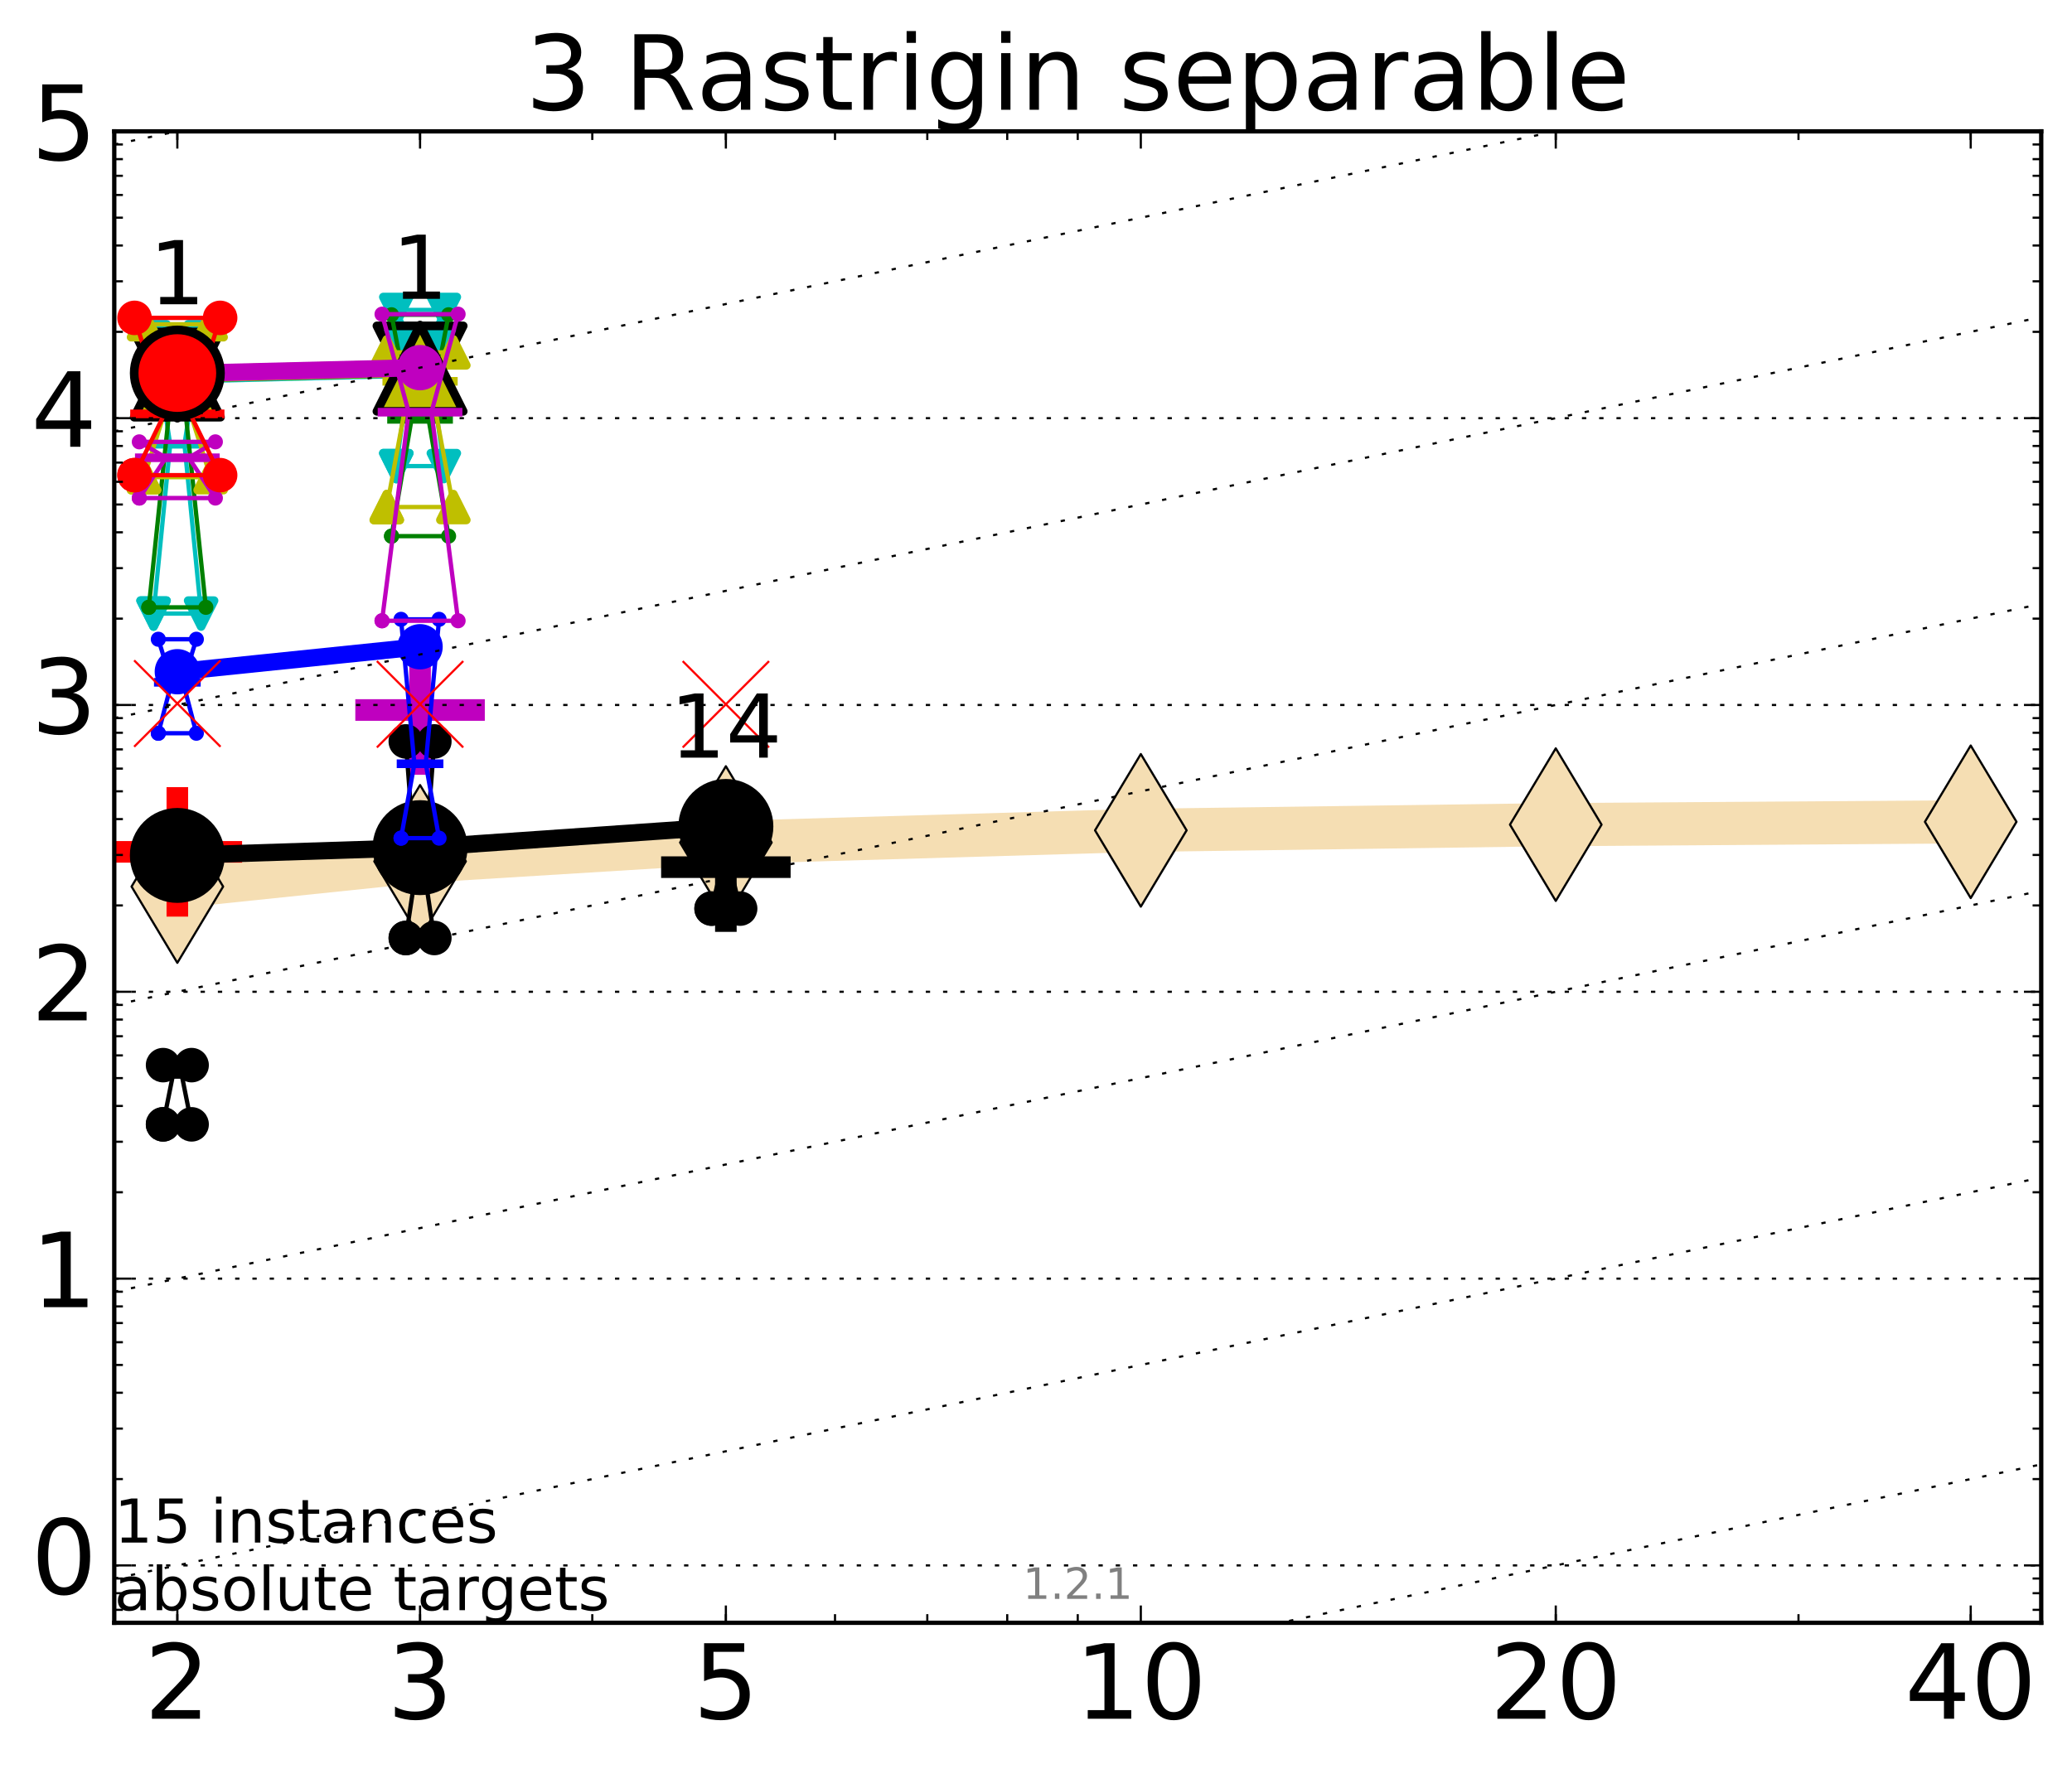 <?xml version="1.0" encoding="utf-8" standalone="no"?>
<!DOCTYPE svg PUBLIC "-//W3C//DTD SVG 1.1//EN"
  "http://www.w3.org/Graphics/SVG/1.1/DTD/svg11.dtd">
<!-- Created with matplotlib (http://matplotlib.org/) -->
<svg height="410pt" version="1.1" viewBox="0 0 480 410" width="480pt" xmlns="http://www.w3.org/2000/svg" xmlns:xlink="http://www.w3.org/1999/xlink">
 <defs>
  <style type="text/css">
*{stroke-linecap:butt;stroke-linejoin:round;stroke-miterlimit:100000;}
  </style>
 </defs>
 <g id="figure_1">
  <g id="patch_1">
   <path d="M 0 410.464 
L 480.07 410.464 
L 480.07 0 
L 0 0 
z
" style="fill:#ffffff;"/>
  </g>
  <g id="axes_1">
   <g id="patch_2">
    <path d="M 26.47 376.036 
L 472.87 376.036 
L 472.87 30.436 
L 26.47 30.436 
z
" style="fill:#ffffff;"/>
   </g>
   <g id="line2d_1">
    <path clip-path="url(#pbacb807006)" d="M 41.082 205.439 
L 97.312 199.598 
L 168.155 195.232 
L 264.282 192.411 
L 360.409 191.088 
L 456.536 190.431 
" style="fill:none;stroke:#f5deb3;stroke-linecap:square;stroke-width:10.0;"/>
    <defs>
     <path d="M -0 17.678 
L 10.607 0 
L 0 -17.678 
L -10.607 -0 
z
" id="m6e4f1567a1" style="stroke:#000000;stroke-linejoin:miter;stroke-width:0.5;"/>
    </defs>
    <g clip-path="url(#pbacb807006)">
     <use style="fill:#f5deb3;stroke:#000000;stroke-linejoin:miter;stroke-width:0.5;" x="41.082" xlink:href="#m6e4f1567a1" y="205.439"/>
     <use style="fill:#f5deb3;stroke:#000000;stroke-linejoin:miter;stroke-width:0.5;" x="97.312" xlink:href="#m6e4f1567a1" y="199.598"/>
     <use style="fill:#f5deb3;stroke:#000000;stroke-linejoin:miter;stroke-width:0.5;" x="168.155" xlink:href="#m6e4f1567a1" y="195.232"/>
     <use style="fill:#f5deb3;stroke:#000000;stroke-linejoin:miter;stroke-width:0.5;" x="264.282" xlink:href="#m6e4f1567a1" y="192.411"/>
     <use style="fill:#f5deb3;stroke:#000000;stroke-linejoin:miter;stroke-width:0.5;" x="360.409" xlink:href="#m6e4f1567a1" y="191.088"/>
     <use style="fill:#f5deb3;stroke:#000000;stroke-linejoin:miter;stroke-width:0.5;" x="456.536" xlink:href="#m6e4f1567a1" y="190.431"/>
    </g>
   </g>
   <g id="line2d_2">
    <defs>
     <path d="M -15 0 
L 15 0 
M 0 15 
L 0 -15 
" id="m788ba61a90" style="stroke:#ff0000;stroke-width:5.0;"/>
    </defs>
    <g clip-path="url(#pbacb807006)">
     <use style="fill:#ff0000;stroke:#ff0000;stroke-width:5.0;" x="41.082" xlink:href="#m788ba61a90" y="197.398"/>
    </g>
   </g>
   <g id="line2d_3">
    <defs>
     <path d="M -15 0 
L 15 0 
M 0 15 
L 0 -15 
" id="m28a96d25b7" style="stroke:#bf00bf;stroke-width:5.0;"/>
    </defs>
    <g clip-path="url(#pbacb807006)">
     <use style="fill:#bf00bf;stroke:#bf00bf;stroke-width:5.0;" x="97.312" xlink:href="#m28a96d25b7" y="164.528"/>
    </g>
   </g>
   <g id="line2d_4">
    <defs>
     <path d="M -15 0 
L 15 0 
M 0 15 
L 0 -15 
" id="m8f1884bc69" style="stroke:#000000;stroke-width:5.0;"/>
    </defs>
    <g clip-path="url(#pbacb807006)">
     <use style="stroke:#000000;stroke-width:5.0;" x="168.155" xlink:href="#m8f1884bc69" y="200.939"/>
    </g>
   </g>
   <g id="line2d_5">
    <path clip-path="url(#pbacb807006)" d="M 37.777 260.538 
L 40.09 248.975 
L 37.777 246.816 
L 44.386 246.816 
L 42.073 248.975 
L 44.386 260.538 
L 37.777 260.538 
" style="fill:none;stroke:#000000;stroke-linecap:square;"/>
    <defs>
     <path d="M 0 0 
C 0 0 0 0 0 0 
C 0 0 0 0 0 0 
C 0 0 0 0 0 0 
C 0 0 0 0 0 0 
C 0 0 0 0 0 0 
C 0 0 0 0 0 0 
C 0 0 0 0 0 0 
C 0 0 0 0 0 0 
z
" id="m14e10d5bbe" style="stroke:#000000;stroke-width:2.0;"/>
    </defs>
    <g clip-path="url(#pbacb807006)">
     <use style="stroke:#000000;stroke-width:2.0;" x="37.777" xlink:href="#m14e10d5bbe" y="260.538"/>
     <use style="stroke:#000000;stroke-width:2.0;" x="40.09" xlink:href="#m14e10d5bbe" y="248.975"/>
     <use style="stroke:#000000;stroke-width:2.0;" x="37.777" xlink:href="#m14e10d5bbe" y="246.816"/>
     <use style="stroke:#000000;stroke-width:2.0;" x="44.386" xlink:href="#m14e10d5bbe" y="246.816"/>
     <use style="stroke:#000000;stroke-width:2.0;" x="42.073" xlink:href="#m14e10d5bbe" y="248.975"/>
     <use style="stroke:#000000;stroke-width:2.0;" x="44.386" xlink:href="#m14e10d5bbe" y="260.538"/>
     <use style="stroke:#000000;stroke-width:2.0;" x="37.777" xlink:href="#m14e10d5bbe" y="260.538"/>
    </g>
   </g>
   <g id="line2d_6">
    <path clip-path="url(#pbacb807006)" d="M 37.777 260.538 
L 44.386 260.538 
L 44.386 246.816 
L 37.777 246.816 
L 37.777 260.538 
" style="fill:none;"/>
    <defs>
     <path d="M 0 3 
C 0.796 3 1.559 2.684 2.121 2.121 
C 2.684 1.559 3 0.796 3 0 
C 3 -0.796 2.684 -1.559 2.121 -2.121 
C 1.559 -2.684 0.796 -3 0 -3 
C -0.796 -3 -1.559 -2.684 -2.121 -2.121 
C -2.684 -1.559 -3 -0.796 -3 0 
C -3 0.796 -2.684 1.559 -2.121 2.121 
C -1.559 2.684 -0.796 3 0 3 
z
" id="m6c52107b5f" style="stroke:#000000;stroke-width:2.0;"/>
    </defs>
    <g clip-path="url(#pbacb807006)">
     <use style="stroke:#000000;stroke-width:2.0;" x="37.777" xlink:href="#m6c52107b5f" y="260.538"/>
     <use style="stroke:#000000;stroke-width:2.0;" x="44.386" xlink:href="#m6c52107b5f" y="260.538"/>
     <use style="stroke:#000000;stroke-width:2.0;" x="44.386" xlink:href="#m6c52107b5f" y="246.816"/>
     <use style="stroke:#000000;stroke-width:2.0;" x="37.777" xlink:href="#m6c52107b5f" y="246.816"/>
     <use style="stroke:#000000;stroke-width:2.0;" x="37.777" xlink:href="#m6c52107b5f" y="260.538"/>
    </g>
   </g>
   <g id="line2d_7">
    <path clip-path="url(#pbacb807006)" d="M 37.777 248.975 
L 44.386 248.975 
" style="fill:none;stroke:#000000;stroke-linecap:square;stroke-width:2.0;"/>
    <g clip-path="url(#pbacb807006)">
     <use style="stroke:#000000;stroke-width:2.0;" x="37.777" xlink:href="#m14e10d5bbe" y="248.975"/>
     <use style="stroke:#000000;stroke-width:2.0;" x="44.386" xlink:href="#m14e10d5bbe" y="248.975"/>
    </g>
   </g>
   <g id="line2d_8">
    <path clip-path="url(#pbacb807006)" d="M 94.008 217.358 
L 96.321 202.093 
L 94.008 171.804 
L 100.617 171.804 
L 98.304 202.093 
L 100.617 217.358 
L 94.008 217.358 
" style="fill:none;stroke:#000000;stroke-linecap:square;"/>
    <g clip-path="url(#pbacb807006)">
     <use style="stroke:#000000;stroke-width:2.0;" x="94.008" xlink:href="#m14e10d5bbe" y="217.358"/>
     <use style="stroke:#000000;stroke-width:2.0;" x="96.321" xlink:href="#m14e10d5bbe" y="202.093"/>
     <use style="stroke:#000000;stroke-width:2.0;" x="94.008" xlink:href="#m14e10d5bbe" y="171.804"/>
     <use style="stroke:#000000;stroke-width:2.0;" x="100.617" xlink:href="#m14e10d5bbe" y="171.804"/>
     <use style="stroke:#000000;stroke-width:2.0;" x="98.304" xlink:href="#m14e10d5bbe" y="202.093"/>
     <use style="stroke:#000000;stroke-width:2.0;" x="100.617" xlink:href="#m14e10d5bbe" y="217.358"/>
     <use style="stroke:#000000;stroke-width:2.0;" x="94.008" xlink:href="#m14e10d5bbe" y="217.358"/>
    </g>
   </g>
   <g id="line2d_9">
    <path clip-path="url(#pbacb807006)" d="M 94.008 217.358 
L 100.617 217.358 
L 100.617 171.804 
L 94.008 171.804 
L 94.008 217.358 
" style="fill:none;"/>
    <g clip-path="url(#pbacb807006)">
     <use style="stroke:#000000;stroke-width:2.0;" x="94.008" xlink:href="#m6c52107b5f" y="217.358"/>
     <use style="stroke:#000000;stroke-width:2.0;" x="100.617" xlink:href="#m6c52107b5f" y="217.358"/>
     <use style="stroke:#000000;stroke-width:2.0;" x="100.617" xlink:href="#m6c52107b5f" y="171.804"/>
     <use style="stroke:#000000;stroke-width:2.0;" x="94.008" xlink:href="#m6c52107b5f" y="171.804"/>
     <use style="stroke:#000000;stroke-width:2.0;" x="94.008" xlink:href="#m6c52107b5f" y="217.358"/>
    </g>
   </g>
   <g id="line2d_10">
    <path clip-path="url(#pbacb807006)" d="M 94.008 202.093 
L 100.617 202.093 
" style="fill:none;stroke:#000000;stroke-linecap:square;stroke-width:2.0;"/>
    <g clip-path="url(#pbacb807006)">
     <use style="stroke:#000000;stroke-width:2.0;" x="94.008" xlink:href="#m14e10d5bbe" y="202.093"/>
     <use style="stroke:#000000;stroke-width:2.0;" x="100.617" xlink:href="#m14e10d5bbe" y="202.093"/>
    </g>
   </g>
   <g id="line2d_11">
    <path clip-path="url(#pbacb807006)" d="M 164.85 210.545 
L 167.163 200.939 
L 164.85 196.176 
L 171.459 196.176 
L 169.146 200.939 
L 171.459 210.545 
L 164.85 210.545 
" style="fill:none;stroke:#000000;stroke-linecap:square;"/>
    <g clip-path="url(#pbacb807006)">
     <use style="stroke:#000000;stroke-width:2.0;" x="164.85" xlink:href="#m14e10d5bbe" y="210.545"/>
     <use style="stroke:#000000;stroke-width:2.0;" x="167.163" xlink:href="#m14e10d5bbe" y="200.939"/>
     <use style="stroke:#000000;stroke-width:2.0;" x="164.85" xlink:href="#m14e10d5bbe" y="196.176"/>
     <use style="stroke:#000000;stroke-width:2.0;" x="171.459" xlink:href="#m14e10d5bbe" y="196.176"/>
     <use style="stroke:#000000;stroke-width:2.0;" x="169.146" xlink:href="#m14e10d5bbe" y="200.939"/>
     <use style="stroke:#000000;stroke-width:2.0;" x="171.459" xlink:href="#m14e10d5bbe" y="210.545"/>
     <use style="stroke:#000000;stroke-width:2.0;" x="164.85" xlink:href="#m14e10d5bbe" y="210.545"/>
    </g>
   </g>
   <g id="line2d_12">
    <path clip-path="url(#pbacb807006)" d="M 164.85 210.545 
L 171.459 210.545 
L 171.459 196.176 
L 164.85 196.176 
L 164.85 210.545 
" style="fill:none;"/>
    <g clip-path="url(#pbacb807006)">
     <use style="stroke:#000000;stroke-width:2.0;" x="164.85" xlink:href="#m6c52107b5f" y="210.545"/>
     <use style="stroke:#000000;stroke-width:2.0;" x="171.459" xlink:href="#m6c52107b5f" y="210.545"/>
     <use style="stroke:#000000;stroke-width:2.0;" x="171.459" xlink:href="#m6c52107b5f" y="196.176"/>
     <use style="stroke:#000000;stroke-width:2.0;" x="164.85" xlink:href="#m6c52107b5f" y="196.176"/>
     <use style="stroke:#000000;stroke-width:2.0;" x="164.85" xlink:href="#m6c52107b5f" y="210.545"/>
    </g>
   </g>
   <g id="line2d_13">
    <path clip-path="url(#pbacb807006)" d="M 164.85 200.939 
L 171.459 200.939 
" style="fill:none;stroke:#000000;stroke-linecap:square;stroke-width:2.0;"/>
    <g clip-path="url(#pbacb807006)">
     <use style="stroke:#000000;stroke-width:2.0;" x="164.85" xlink:href="#m14e10d5bbe" y="200.939"/>
     <use style="stroke:#000000;stroke-width:2.0;" x="171.459" xlink:href="#m14e10d5bbe" y="200.939"/>
    </g>
   </g>
   <g id="line2d_14">
    <path clip-path="url(#pbacb807006)" d="M 41.082 198.222 
L 97.312 196.421 
" style="fill:none;stroke:#000000;stroke-linecap:square;stroke-width:4.0;"/>
    <g clip-path="url(#pbacb807006)">
     <use style="stroke:#000000;stroke-width:2.0;" x="41.082" xlink:href="#m14e10d5bbe" y="198.222"/>
     <use style="stroke:#000000;stroke-width:2.0;" x="97.312" xlink:href="#m14e10d5bbe" y="196.421"/>
    </g>
   </g>
   <g id="line2d_15">
    <path clip-path="url(#pbacb807006)" d="M 97.312 196.421 
L 168.155 191.505 
" style="fill:none;stroke:#000000;stroke-linecap:square;stroke-width:4.0;"/>
    <g clip-path="url(#pbacb807006)">
     <use style="stroke:#000000;stroke-width:2.0;" x="97.312" xlink:href="#m14e10d5bbe" y="196.421"/>
     <use style="stroke:#000000;stroke-width:2.0;" x="168.155" xlink:href="#m14e10d5bbe" y="191.505"/>
    </g>
   </g>
   <g id="line2d_16">
    <path clip-path="url(#pbacb807006)" d="M 41.082 198.222 
L 97.312 196.421 
L 168.155 191.505 
" style="fill:none;"/>
    <defs>
     <path d="M 0 10 
C 2.652 10 5.196 8.946 7.071 7.071 
C 8.946 5.196 10 2.652 10 0 
C 10 -2.652 8.946 -5.196 7.071 -7.071 
C 5.196 -8.946 2.652 -10 0 -10 
C -2.652 -10 -5.196 -8.946 -7.071 -7.071 
C -8.946 -5.196 -10 -2.652 -10 0 
C -10 2.652 -8.946 5.196 -7.071 7.071 
C -5.196 8.946 -2.652 10 0 10 
z
" id="me30480f6b1" style="stroke:#000000;stroke-width:2.0;"/>
    </defs>
    <g clip-path="url(#pbacb807006)">
     <use style="stroke:#000000;stroke-width:2.0;" x="41.082" xlink:href="#me30480f6b1" y="198.222"/>
     <use style="stroke:#000000;stroke-width:2.0;" x="97.312" xlink:href="#me30480f6b1" y="196.421"/>
     <use style="stroke:#000000;stroke-width:2.0;" x="168.155" xlink:href="#me30480f6b1" y="191.505"/>
    </g>
   </g>
   <g id="line2d_17">
    <path clip-path="url(#pbacb807006)" d="M 36.676 169.909 
L 39.76 158.103 
L 36.676 148.128 
L 45.488 148.128 
L 42.403 158.103 
L 45.488 169.909 
L 36.676 169.909 
" style="fill:none;stroke:#0000ff;stroke-linecap:square;"/>
    <defs>
     <path d="M 0 0 
C 0 0 0 0 0 0 
C 0 0 0 0 0 0 
C 0 0 0 0 0 0 
C 0 0 0 0 0 0 
C 0 0 0 0 0 0 
C 0 0 0 0 0 0 
C 0 0 0 0 0 0 
C 0 0 0 0 0 0 
z
" id="m57d7570afe" style="stroke:#0000ff;stroke-width:0.5;"/>
    </defs>
    <g clip-path="url(#pbacb807006)">
     <use style="fill:#0000ff;stroke:#0000ff;stroke-width:0.5;" x="36.676" xlink:href="#m57d7570afe" y="169.909"/>
     <use style="fill:#0000ff;stroke:#0000ff;stroke-width:0.5;" x="39.76" xlink:href="#m57d7570afe" y="158.103"/>
     <use style="fill:#0000ff;stroke:#0000ff;stroke-width:0.5;" x="36.676" xlink:href="#m57d7570afe" y="148.128"/>
     <use style="fill:#0000ff;stroke:#0000ff;stroke-width:0.5;" x="45.488" xlink:href="#m57d7570afe" y="148.128"/>
     <use style="fill:#0000ff;stroke:#0000ff;stroke-width:0.5;" x="42.403" xlink:href="#m57d7570afe" y="158.103"/>
     <use style="fill:#0000ff;stroke:#0000ff;stroke-width:0.5;" x="45.488" xlink:href="#m57d7570afe" y="169.909"/>
     <use style="fill:#0000ff;stroke:#0000ff;stroke-width:0.5;" x="36.676" xlink:href="#m57d7570afe" y="169.909"/>
    </g>
   </g>
   <g id="line2d_18">
    <path clip-path="url(#pbacb807006)" d="M 36.676 169.909 
L 45.488 169.909 
L 45.488 148.128 
L 36.676 148.128 
L 36.676 169.909 
" style="fill:none;"/>
    <defs>
     <path d="M 0 1.5 
C 0.398 1.5 0.779 1.342 1.061 1.061 
C 1.342 0.779 1.5 0.398 1.5 0 
C 1.5 -0.398 1.342 -0.779 1.061 -1.061 
C 0.779 -1.342 0.398 -1.5 0 -1.5 
C -0.398 -1.5 -0.779 -1.342 -1.061 -1.061 
C -1.342 -0.779 -1.5 -0.398 -1.5 0 
C -1.5 0.398 -1.342 0.779 -1.061 1.061 
C -0.779 1.342 -0.398 1.5 0 1.5 
z
" id="m8ff29cf37d" style="stroke:#0000ff;stroke-width:0.5;"/>
    </defs>
    <g clip-path="url(#pbacb807006)">
     <use style="fill:#0000ff;stroke:#0000ff;stroke-width:0.5;" x="36.676" xlink:href="#m8ff29cf37d" y="169.909"/>
     <use style="fill:#0000ff;stroke:#0000ff;stroke-width:0.5;" x="45.488" xlink:href="#m8ff29cf37d" y="169.909"/>
     <use style="fill:#0000ff;stroke:#0000ff;stroke-width:0.5;" x="45.488" xlink:href="#m8ff29cf37d" y="148.128"/>
     <use style="fill:#0000ff;stroke:#0000ff;stroke-width:0.5;" x="36.676" xlink:href="#m8ff29cf37d" y="148.128"/>
     <use style="fill:#0000ff;stroke:#0000ff;stroke-width:0.5;" x="36.676" xlink:href="#m8ff29cf37d" y="169.909"/>
    </g>
   </g>
   <g id="line2d_19">
    <path clip-path="url(#pbacb807006)" d="M 36.676 158.103 
L 45.488 158.103 
" style="fill:none;stroke:#0000ff;stroke-linecap:square;stroke-width:2.0;"/>
    <g clip-path="url(#pbacb807006)">
     <use style="fill:#0000ff;stroke:#0000ff;stroke-width:0.5;" x="36.676" xlink:href="#m57d7570afe" y="158.103"/>
     <use style="fill:#0000ff;stroke:#0000ff;stroke-width:0.5;" x="45.488" xlink:href="#m57d7570afe" y="158.103"/>
    </g>
   </g>
   <g id="line2d_20">
    <path clip-path="url(#pbacb807006)" d="M 92.906 194.216 
L 95.991 176.979 
L 92.906 143.512 
L 101.718 143.512 
L 98.634 176.979 
L 101.718 194.216 
L 92.906 194.216 
" style="fill:none;stroke:#0000ff;stroke-linecap:square;"/>
    <g clip-path="url(#pbacb807006)">
     <use style="fill:#0000ff;stroke:#0000ff;stroke-width:0.5;" x="92.906" xlink:href="#m57d7570afe" y="194.216"/>
     <use style="fill:#0000ff;stroke:#0000ff;stroke-width:0.5;" x="95.991" xlink:href="#m57d7570afe" y="176.979"/>
     <use style="fill:#0000ff;stroke:#0000ff;stroke-width:0.5;" x="92.906" xlink:href="#m57d7570afe" y="143.512"/>
     <use style="fill:#0000ff;stroke:#0000ff;stroke-width:0.5;" x="101.718" xlink:href="#m57d7570afe" y="143.512"/>
     <use style="fill:#0000ff;stroke:#0000ff;stroke-width:0.5;" x="98.634" xlink:href="#m57d7570afe" y="176.979"/>
     <use style="fill:#0000ff;stroke:#0000ff;stroke-width:0.5;" x="101.718" xlink:href="#m57d7570afe" y="194.216"/>
     <use style="fill:#0000ff;stroke:#0000ff;stroke-width:0.5;" x="92.906" xlink:href="#m57d7570afe" y="194.216"/>
    </g>
   </g>
   <g id="line2d_21">
    <path clip-path="url(#pbacb807006)" d="M 92.906 194.216 
L 101.718 194.216 
L 101.718 143.512 
L 92.906 143.512 
L 92.906 194.216 
" style="fill:none;"/>
    <g clip-path="url(#pbacb807006)">
     <use style="fill:#0000ff;stroke:#0000ff;stroke-width:0.5;" x="92.906" xlink:href="#m8ff29cf37d" y="194.216"/>
     <use style="fill:#0000ff;stroke:#0000ff;stroke-width:0.5;" x="101.718" xlink:href="#m8ff29cf37d" y="194.216"/>
     <use style="fill:#0000ff;stroke:#0000ff;stroke-width:0.5;" x="101.718" xlink:href="#m8ff29cf37d" y="143.512"/>
     <use style="fill:#0000ff;stroke:#0000ff;stroke-width:0.5;" x="92.906" xlink:href="#m8ff29cf37d" y="143.512"/>
     <use style="fill:#0000ff;stroke:#0000ff;stroke-width:0.5;" x="92.906" xlink:href="#m8ff29cf37d" y="194.216"/>
    </g>
   </g>
   <g id="line2d_22">
    <path clip-path="url(#pbacb807006)" d="M 92.906 176.979 
L 101.718 176.979 
" style="fill:none;stroke:#0000ff;stroke-linecap:square;stroke-width:2.0;"/>
    <g clip-path="url(#pbacb807006)">
     <use style="fill:#0000ff;stroke:#0000ff;stroke-width:0.5;" x="92.906" xlink:href="#m57d7570afe" y="176.979"/>
     <use style="fill:#0000ff;stroke:#0000ff;stroke-width:0.5;" x="101.718" xlink:href="#m57d7570afe" y="176.979"/>
    </g>
   </g>
   <g id="line2d_23">
    <path clip-path="url(#pbacb807006)" d="M 41.082 155.655 
L 97.312 149.866 
" style="fill:none;stroke:#0000ff;stroke-linecap:square;stroke-width:4.0;"/>
    <g clip-path="url(#pbacb807006)">
     <use style="fill:#0000ff;stroke:#0000ff;stroke-width:0.5;" x="41.082" xlink:href="#m57d7570afe" y="155.655"/>
     <use style="fill:#0000ff;stroke:#0000ff;stroke-width:0.5;" x="97.312" xlink:href="#m57d7570afe" y="149.866"/>
    </g>
   </g>
   <g id="line2d_24">
    <path clip-path="url(#pbacb807006)" d="M 41.082 155.655 
L 97.312 149.866 
" style="fill:none;"/>
    <defs>
     <path d="M 0 5 
C 1.326 5 2.598 4.473 3.536 3.536 
C 4.473 2.598 5 1.326 5 0 
C 5 -1.326 4.473 -2.598 3.536 -3.536 
C 2.598 -4.473 1.326 -5 0 -5 
C -1.326 -5 -2.598 -4.473 -3.536 -3.536 
C -4.473 -2.598 -5 -1.326 -5 0 
C -5 1.326 -4.473 2.598 -3.536 3.536 
C -2.598 4.473 -1.326 5 0 5 
z
" id="mb4783dd09b" style="stroke:#0000ff;stroke-width:0.5;"/>
    </defs>
    <g clip-path="url(#pbacb807006)">
     <use style="fill:#0000ff;stroke:#0000ff;stroke-width:0.5;" x="41.082" xlink:href="#mb4783dd09b" y="155.655"/>
     <use style="fill:#0000ff;stroke:#0000ff;stroke-width:0.5;" x="97.312" xlink:href="#mb4783dd09b" y="149.866"/>
    </g>
   </g>
   <g id="line2d_25">
    <path clip-path="url(#pbacb807006)" d="M 35.574 142.179 
L 39.429 102.954 
L 35.574 78.143 
L 46.589 78.143 
L 42.734 102.954 
L 46.589 142.179 
L 35.574 142.179 
" style="fill:none;stroke:#00bfbf;stroke-linecap:square;"/>
    <defs>
     <path d="M 0 0 
L 0 0 
L 0 0 
z
" id="m150faec862" style="stroke:#00bfbf;stroke-linejoin:miter;stroke-width:2.0;"/>
    </defs>
    <g clip-path="url(#pbacb807006)">
     <use style="fill:#00bfbf;stroke:#00bfbf;stroke-linejoin:miter;stroke-width:2.0;" x="35.574" xlink:href="#m150faec862" y="142.179"/>
     <use style="fill:#00bfbf;stroke:#00bfbf;stroke-linejoin:miter;stroke-width:2.0;" x="39.429" xlink:href="#m150faec862" y="102.954"/>
     <use style="fill:#00bfbf;stroke:#00bfbf;stroke-linejoin:miter;stroke-width:2.0;" x="35.574" xlink:href="#m150faec862" y="78.143"/>
     <use style="fill:#00bfbf;stroke:#00bfbf;stroke-linejoin:miter;stroke-width:2.0;" x="46.589" xlink:href="#m150faec862" y="78.143"/>
     <use style="fill:#00bfbf;stroke:#00bfbf;stroke-linejoin:miter;stroke-width:2.0;" x="42.734" xlink:href="#m150faec862" y="102.954"/>
     <use style="fill:#00bfbf;stroke:#00bfbf;stroke-linejoin:miter;stroke-width:2.0;" x="46.589" xlink:href="#m150faec862" y="142.179"/>
     <use style="fill:#00bfbf;stroke:#00bfbf;stroke-linejoin:miter;stroke-width:2.0;" x="35.574" xlink:href="#m150faec862" y="142.179"/>
    </g>
   </g>
   <g id="line2d_26">
    <path clip-path="url(#pbacb807006)" d="M 35.574 142.179 
L 46.589 142.179 
L 46.589 78.143 
L 35.574 78.143 
L 35.574 142.179 
" style="fill:none;"/>
    <defs>
     <path d="M -0 3 
L 3 -3 
L -3 -3 
z
" id="m74d1a37ee8" style="stroke:#00bfbf;stroke-linejoin:miter;stroke-width:2.0;"/>
    </defs>
    <g clip-path="url(#pbacb807006)">
     <use style="fill:#00bfbf;stroke:#00bfbf;stroke-linejoin:miter;stroke-width:2.0;" x="35.574" xlink:href="#m74d1a37ee8" y="142.179"/>
     <use style="fill:#00bfbf;stroke:#00bfbf;stroke-linejoin:miter;stroke-width:2.0;" x="46.589" xlink:href="#m74d1a37ee8" y="142.179"/>
     <use style="fill:#00bfbf;stroke:#00bfbf;stroke-linejoin:miter;stroke-width:2.0;" x="46.589" xlink:href="#m74d1a37ee8" y="78.143"/>
     <use style="fill:#00bfbf;stroke:#00bfbf;stroke-linejoin:miter;stroke-width:2.0;" x="35.574" xlink:href="#m74d1a37ee8" y="78.143"/>
     <use style="fill:#00bfbf;stroke:#00bfbf;stroke-linejoin:miter;stroke-width:2.0;" x="35.574" xlink:href="#m74d1a37ee8" y="142.179"/>
    </g>
   </g>
   <g id="line2d_27">
    <path clip-path="url(#pbacb807006)" d="M 35.574 102.954 
L 46.589 102.954 
" style="fill:none;stroke:#00bfbf;stroke-linecap:square;stroke-width:2.0;"/>
    <g clip-path="url(#pbacb807006)">
     <use style="fill:#00bfbf;stroke:#00bfbf;stroke-linejoin:miter;stroke-width:2.0;" x="35.574" xlink:href="#m150faec862" y="102.954"/>
     <use style="fill:#00bfbf;stroke:#00bfbf;stroke-linejoin:miter;stroke-width:2.0;" x="46.589" xlink:href="#m150faec862" y="102.954"/>
    </g>
   </g>
   <g id="line2d_28">
    <path clip-path="url(#pbacb807006)" d="M 91.805 108.01 
L 95.66 80.178 
L 91.805 71.826 
L 102.82 71.826 
L 98.965 80.178 
L 102.82 108.01 
L 91.805 108.01 
" style="fill:none;stroke:#00bfbf;stroke-linecap:square;"/>
    <g clip-path="url(#pbacb807006)">
     <use style="fill:#00bfbf;stroke:#00bfbf;stroke-linejoin:miter;stroke-width:2.0;" x="91.805" xlink:href="#m150faec862" y="108.01"/>
     <use style="fill:#00bfbf;stroke:#00bfbf;stroke-linejoin:miter;stroke-width:2.0;" x="95.66" xlink:href="#m150faec862" y="80.178"/>
     <use style="fill:#00bfbf;stroke:#00bfbf;stroke-linejoin:miter;stroke-width:2.0;" x="91.805" xlink:href="#m150faec862" y="71.826"/>
     <use style="fill:#00bfbf;stroke:#00bfbf;stroke-linejoin:miter;stroke-width:2.0;" x="102.82" xlink:href="#m150faec862" y="71.826"/>
     <use style="fill:#00bfbf;stroke:#00bfbf;stroke-linejoin:miter;stroke-width:2.0;" x="98.965" xlink:href="#m150faec862" y="80.178"/>
     <use style="fill:#00bfbf;stroke:#00bfbf;stroke-linejoin:miter;stroke-width:2.0;" x="102.82" xlink:href="#m150faec862" y="108.01"/>
     <use style="fill:#00bfbf;stroke:#00bfbf;stroke-linejoin:miter;stroke-width:2.0;" x="91.805" xlink:href="#m150faec862" y="108.01"/>
    </g>
   </g>
   <g id="line2d_29">
    <path clip-path="url(#pbacb807006)" d="M 91.805 108.01 
L 102.82 108.01 
L 102.82 71.826 
L 91.805 71.826 
L 91.805 108.01 
" style="fill:none;"/>
    <g clip-path="url(#pbacb807006)">
     <use style="fill:#00bfbf;stroke:#00bfbf;stroke-linejoin:miter;stroke-width:2.0;" x="91.805" xlink:href="#m74d1a37ee8" y="108.01"/>
     <use style="fill:#00bfbf;stroke:#00bfbf;stroke-linejoin:miter;stroke-width:2.0;" x="102.82" xlink:href="#m74d1a37ee8" y="108.01"/>
     <use style="fill:#00bfbf;stroke:#00bfbf;stroke-linejoin:miter;stroke-width:2.0;" x="102.82" xlink:href="#m74d1a37ee8" y="71.826"/>
     <use style="fill:#00bfbf;stroke:#00bfbf;stroke-linejoin:miter;stroke-width:2.0;" x="91.805" xlink:href="#m74d1a37ee8" y="71.826"/>
     <use style="fill:#00bfbf;stroke:#00bfbf;stroke-linejoin:miter;stroke-width:2.0;" x="91.805" xlink:href="#m74d1a37ee8" y="108.01"/>
    </g>
   </g>
   <g id="line2d_30">
    <path clip-path="url(#pbacb807006)" d="M 91.805 80.178 
L 102.82 80.178 
" style="fill:none;stroke:#00bfbf;stroke-linecap:square;stroke-width:2.0;"/>
    <g clip-path="url(#pbacb807006)">
     <use style="fill:#00bfbf;stroke:#00bfbf;stroke-linejoin:miter;stroke-width:2.0;" x="91.805" xlink:href="#m150faec862" y="80.178"/>
     <use style="fill:#00bfbf;stroke:#00bfbf;stroke-linejoin:miter;stroke-width:2.0;" x="102.82" xlink:href="#m150faec862" y="80.178"/>
    </g>
   </g>
   <g id="line2d_31">
    <path clip-path="url(#pbacb807006)" d="M 41.082 86.917 
L 97.312 85.514 
" style="fill:none;stroke:#00bfbf;stroke-linecap:square;stroke-width:4.0;"/>
    <defs>
     <path d="M 0 0 
L 0 0 
L 0 0 
z
" id="m3dfbd38715" style="stroke:#000000;stroke-linejoin:miter;stroke-width:2.0;"/>
    </defs>
    <g clip-path="url(#pbacb807006)">
     <use style="fill:#00bfbf;stroke:#000000;stroke-linejoin:miter;stroke-width:2.0;" x="41.082" xlink:href="#m3dfbd38715" y="86.917"/>
     <use style="fill:#00bfbf;stroke:#000000;stroke-linejoin:miter;stroke-width:2.0;" x="97.312" xlink:href="#m3dfbd38715" y="85.514"/>
    </g>
   </g>
   <g id="line2d_32">
    <path clip-path="url(#pbacb807006)" d="M 41.082 86.917 
L 97.312 85.514 
" style="fill:none;"/>
    <defs>
     <path d="M -0 10 
L 10 -10 
L -10 -10 
z
" id="m873a043c10" style="stroke:#000000;stroke-linejoin:miter;stroke-width:2.0;"/>
    </defs>
    <g clip-path="url(#pbacb807006)">
     <use style="fill:#00bfbf;stroke:#000000;stroke-linejoin:miter;stroke-width:2.0;" x="41.082" xlink:href="#m873a043c10" y="86.917"/>
     <use style="fill:#00bfbf;stroke:#000000;stroke-linejoin:miter;stroke-width:2.0;" x="97.312" xlink:href="#m873a043c10" y="85.514"/>
    </g>
   </g>
   <g id="line2d_33">
    <path clip-path="url(#pbacb807006)" d="M 34.473 140.733 
L 39.099 96.273 
L 34.473 84.729 
L 47.691 84.729 
L 43.064 96.273 
L 47.691 140.733 
L 34.473 140.733 
" style="fill:none;stroke:#008000;stroke-linecap:square;"/>
    <defs>
     <path d="M 0 0 
C 0 0 0 0 0 0 
C 0 0 0 0 0 0 
C 0 0 0 0 0 0 
C 0 0 0 0 0 0 
C 0 0 0 0 0 0 
C 0 0 0 0 0 0 
C 0 0 0 0 0 0 
C 0 0 0 0 0 0 
z
" id="mbbb048ec25" style="stroke:#008000;stroke-width:0.5;"/>
    </defs>
    <g clip-path="url(#pbacb807006)">
     <use style="fill:#008000;stroke:#008000;stroke-width:0.5;" x="34.473" xlink:href="#mbbb048ec25" y="140.733"/>
     <use style="fill:#008000;stroke:#008000;stroke-width:0.5;" x="39.099" xlink:href="#mbbb048ec25" y="96.273"/>
     <use style="fill:#008000;stroke:#008000;stroke-width:0.5;" x="34.473" xlink:href="#mbbb048ec25" y="84.729"/>
     <use style="fill:#008000;stroke:#008000;stroke-width:0.5;" x="47.691" xlink:href="#mbbb048ec25" y="84.729"/>
     <use style="fill:#008000;stroke:#008000;stroke-width:0.5;" x="43.064" xlink:href="#mbbb048ec25" y="96.273"/>
     <use style="fill:#008000;stroke:#008000;stroke-width:0.5;" x="47.691" xlink:href="#mbbb048ec25" y="140.733"/>
     <use style="fill:#008000;stroke:#008000;stroke-width:0.5;" x="34.473" xlink:href="#mbbb048ec25" y="140.733"/>
    </g>
   </g>
   <g id="line2d_34">
    <path clip-path="url(#pbacb807006)" d="M 34.473 140.733 
L 47.691 140.733 
L 47.691 84.729 
L 34.473 84.729 
L 34.473 140.733 
" style="fill:none;"/>
    <defs>
     <path d="M 0 1.5 
C 0.398 1.5 0.779 1.342 1.061 1.061 
C 1.342 0.779 1.5 0.398 1.5 0 
C 1.5 -0.398 1.342 -0.779 1.061 -1.061 
C 0.779 -1.342 0.398 -1.5 0 -1.5 
C -0.398 -1.5 -0.779 -1.342 -1.061 -1.061 
C -1.342 -0.779 -1.5 -0.398 -1.5 0 
C -1.5 0.398 -1.342 0.779 -1.061 1.061 
C -0.779 1.342 -0.398 1.5 0 1.5 
z
" id="m38f84f417c" style="stroke:#008000;stroke-width:0.5;"/>
    </defs>
    <g clip-path="url(#pbacb807006)">
     <use style="fill:#008000;stroke:#008000;stroke-width:0.5;" x="34.473" xlink:href="#m38f84f417c" y="140.733"/>
     <use style="fill:#008000;stroke:#008000;stroke-width:0.5;" x="47.691" xlink:href="#m38f84f417c" y="140.733"/>
     <use style="fill:#008000;stroke:#008000;stroke-width:0.5;" x="47.691" xlink:href="#m38f84f417c" y="84.729"/>
     <use style="fill:#008000;stroke:#008000;stroke-width:0.5;" x="34.473" xlink:href="#m38f84f417c" y="84.729"/>
     <use style="fill:#008000;stroke:#008000;stroke-width:0.5;" x="34.473" xlink:href="#m38f84f417c" y="140.733"/>
    </g>
   </g>
   <g id="line2d_35">
    <path clip-path="url(#pbacb807006)" d="M 34.473 96.273 
L 47.691 96.273 
" style="fill:none;stroke:#008000;stroke-linecap:square;stroke-width:2.0;"/>
    <g clip-path="url(#pbacb807006)">
     <use style="fill:#008000;stroke:#008000;stroke-width:0.5;" x="34.473" xlink:href="#mbbb048ec25" y="96.273"/>
     <use style="fill:#008000;stroke:#008000;stroke-width:0.5;" x="47.691" xlink:href="#mbbb048ec25" y="96.273"/>
    </g>
   </g>
   <g id="line2d_36">
    <path clip-path="url(#pbacb807006)" d="M 90.703 124.237 
L 95.33 97.181 
L 90.703 72.937 
L 103.921 72.937 
L 99.295 97.181 
L 103.921 124.237 
L 90.703 124.237 
" style="fill:none;stroke:#008000;stroke-linecap:square;"/>
    <g clip-path="url(#pbacb807006)">
     <use style="fill:#008000;stroke:#008000;stroke-width:0.5;" x="90.703" xlink:href="#mbbb048ec25" y="124.237"/>
     <use style="fill:#008000;stroke:#008000;stroke-width:0.5;" x="95.33" xlink:href="#mbbb048ec25" y="97.181"/>
     <use style="fill:#008000;stroke:#008000;stroke-width:0.5;" x="90.703" xlink:href="#mbbb048ec25" y="72.937"/>
     <use style="fill:#008000;stroke:#008000;stroke-width:0.5;" x="103.921" xlink:href="#mbbb048ec25" y="72.937"/>
     <use style="fill:#008000;stroke:#008000;stroke-width:0.5;" x="99.295" xlink:href="#mbbb048ec25" y="97.181"/>
     <use style="fill:#008000;stroke:#008000;stroke-width:0.5;" x="103.921" xlink:href="#mbbb048ec25" y="124.237"/>
     <use style="fill:#008000;stroke:#008000;stroke-width:0.5;" x="90.703" xlink:href="#mbbb048ec25" y="124.237"/>
    </g>
   </g>
   <g id="line2d_37">
    <path clip-path="url(#pbacb807006)" d="M 90.703 124.237 
L 103.921 124.237 
L 103.921 72.937 
L 90.703 72.937 
L 90.703 124.237 
" style="fill:none;"/>
    <g clip-path="url(#pbacb807006)">
     <use style="fill:#008000;stroke:#008000;stroke-width:0.5;" x="90.703" xlink:href="#m38f84f417c" y="124.237"/>
     <use style="fill:#008000;stroke:#008000;stroke-width:0.5;" x="103.921" xlink:href="#m38f84f417c" y="124.237"/>
     <use style="fill:#008000;stroke:#008000;stroke-width:0.5;" x="103.921" xlink:href="#m38f84f417c" y="72.937"/>
     <use style="fill:#008000;stroke:#008000;stroke-width:0.5;" x="90.703" xlink:href="#m38f84f417c" y="72.937"/>
     <use style="fill:#008000;stroke:#008000;stroke-width:0.5;" x="90.703" xlink:href="#m38f84f417c" y="124.237"/>
    </g>
   </g>
   <g id="line2d_38">
    <path clip-path="url(#pbacb807006)" d="M 90.703 97.181 
L 103.921 97.181 
" style="fill:none;stroke:#008000;stroke-linecap:square;stroke-width:2.0;"/>
    <g clip-path="url(#pbacb807006)">
     <use style="fill:#008000;stroke:#008000;stroke-width:0.5;" x="90.703" xlink:href="#mbbb048ec25" y="97.181"/>
     <use style="fill:#008000;stroke:#008000;stroke-width:0.5;" x="103.921" xlink:href="#mbbb048ec25" y="97.181"/>
    </g>
   </g>
   <g id="line2d_39">
    <path clip-path="url(#pbacb807006)" d="M 41.082 86.689 
L 97.312 85.367 
" style="fill:none;stroke:#008000;stroke-linecap:square;stroke-width:4.0;"/>
    <g clip-path="url(#pbacb807006)">
     <use style="fill:#008000;stroke:#008000;stroke-width:0.5;" x="41.082" xlink:href="#mbbb048ec25" y="86.689"/>
     <use style="fill:#008000;stroke:#008000;stroke-width:0.5;" x="97.312" xlink:href="#mbbb048ec25" y="85.367"/>
    </g>
   </g>
   <g id="line2d_40">
    <path clip-path="url(#pbacb807006)" d="M 41.082 86.689 
L 97.312 85.367 
" style="fill:none;"/>
    <defs>
     <path d="M 0 5 
C 1.326 5 2.598 4.473 3.536 3.536 
C 4.473 2.598 5 1.326 5 0 
C 5 -1.326 4.473 -2.598 3.536 -3.536 
C 2.598 -4.473 1.326 -5 0 -5 
C -1.326 -5 -2.598 -4.473 -3.536 -3.536 
C -4.473 -2.598 -5 -1.326 -5 0 
C -5 1.326 -4.473 2.598 -3.536 3.536 
C -2.598 4.473 -1.326 5 0 5 
z
" id="md3776c23a8" style="stroke:#008000;stroke-width:0.5;"/>
    </defs>
    <g clip-path="url(#pbacb807006)">
     <use style="fill:#008000;stroke:#008000;stroke-width:0.5;" x="41.082" xlink:href="#md3776c23a8" y="86.689"/>
     <use style="fill:#008000;stroke:#008000;stroke-width:0.5;" x="97.312" xlink:href="#md3776c23a8" y="85.367"/>
    </g>
   </g>
   <g id="line2d_41">
    <path clip-path="url(#pbacb807006)" d="M 33.371 110.57 
L 38.768 93.532 
L 33.371 75.132 
L 48.792 75.132 
L 43.395 93.532 
L 48.792 110.57 
L 33.371 110.57 
" style="fill:none;stroke:#bfbf00;stroke-linecap:square;"/>
    <defs>
     <path d="M 0 0 
L 0 0 
L 0 0 
z
" id="m3aa46088aa" style="stroke:#bfbf00;stroke-linejoin:miter;stroke-width:2.0;"/>
    </defs>
    <g clip-path="url(#pbacb807006)">
     <use style="fill:#bfbf00;stroke:#bfbf00;stroke-linejoin:miter;stroke-width:2.0;" x="33.371" xlink:href="#m3aa46088aa" y="110.57"/>
     <use style="fill:#bfbf00;stroke:#bfbf00;stroke-linejoin:miter;stroke-width:2.0;" x="38.768" xlink:href="#m3aa46088aa" y="93.532"/>
     <use style="fill:#bfbf00;stroke:#bfbf00;stroke-linejoin:miter;stroke-width:2.0;" x="33.371" xlink:href="#m3aa46088aa" y="75.132"/>
     <use style="fill:#bfbf00;stroke:#bfbf00;stroke-linejoin:miter;stroke-width:2.0;" x="48.792" xlink:href="#m3aa46088aa" y="75.132"/>
     <use style="fill:#bfbf00;stroke:#bfbf00;stroke-linejoin:miter;stroke-width:2.0;" x="43.395" xlink:href="#m3aa46088aa" y="93.532"/>
     <use style="fill:#bfbf00;stroke:#bfbf00;stroke-linejoin:miter;stroke-width:2.0;" x="48.792" xlink:href="#m3aa46088aa" y="110.57"/>
     <use style="fill:#bfbf00;stroke:#bfbf00;stroke-linejoin:miter;stroke-width:2.0;" x="33.371" xlink:href="#m3aa46088aa" y="110.57"/>
    </g>
   </g>
   <g id="line2d_42">
    <path clip-path="url(#pbacb807006)" d="M 33.371 110.57 
L 48.792 110.57 
L 48.792 75.132 
L 33.371 75.132 
L 33.371 110.57 
" style="fill:none;"/>
    <defs>
     <path d="M 0 -3 
L -3 3 
L 3 3 
z
" id="mf468b12d8c" style="stroke:#bfbf00;stroke-linejoin:miter;stroke-width:2.0;"/>
    </defs>
    <g clip-path="url(#pbacb807006)">
     <use style="fill:#bfbf00;stroke:#bfbf00;stroke-linejoin:miter;stroke-width:2.0;" x="33.371" xlink:href="#mf468b12d8c" y="110.57"/>
     <use style="fill:#bfbf00;stroke:#bfbf00;stroke-linejoin:miter;stroke-width:2.0;" x="48.792" xlink:href="#mf468b12d8c" y="110.57"/>
     <use style="fill:#bfbf00;stroke:#bfbf00;stroke-linejoin:miter;stroke-width:2.0;" x="48.792" xlink:href="#mf468b12d8c" y="75.132"/>
     <use style="fill:#bfbf00;stroke:#bfbf00;stroke-linejoin:miter;stroke-width:2.0;" x="33.371" xlink:href="#mf468b12d8c" y="75.132"/>
     <use style="fill:#bfbf00;stroke:#bfbf00;stroke-linejoin:miter;stroke-width:2.0;" x="33.371" xlink:href="#mf468b12d8c" y="110.57"/>
    </g>
   </g>
   <g id="line2d_43">
    <path clip-path="url(#pbacb807006)" d="M 33.371 93.532 
L 48.792 93.532 
" style="fill:none;stroke:#bfbf00;stroke-linecap:square;stroke-width:2.0;"/>
    <g clip-path="url(#pbacb807006)">
     <use style="fill:#bfbf00;stroke:#bfbf00;stroke-linejoin:miter;stroke-width:2.0;" x="33.371" xlink:href="#m3aa46088aa" y="93.532"/>
     <use style="fill:#bfbf00;stroke:#bfbf00;stroke-linejoin:miter;stroke-width:2.0;" x="48.792" xlink:href="#m3aa46088aa" y="93.532"/>
    </g>
   </g>
   <g id="line2d_44">
    <path clip-path="url(#pbacb807006)" d="M 89.602 117.492 
L 94.999 88.359 
L 89.602 81.654 
L 105.023 81.654 
L 99.625 88.359 
L 105.023 117.492 
L 89.602 117.492 
" style="fill:none;stroke:#bfbf00;stroke-linecap:square;"/>
    <g clip-path="url(#pbacb807006)">
     <use style="fill:#bfbf00;stroke:#bfbf00;stroke-linejoin:miter;stroke-width:2.0;" x="89.602" xlink:href="#m3aa46088aa" y="117.492"/>
     <use style="fill:#bfbf00;stroke:#bfbf00;stroke-linejoin:miter;stroke-width:2.0;" x="94.999" xlink:href="#m3aa46088aa" y="88.359"/>
     <use style="fill:#bfbf00;stroke:#bfbf00;stroke-linejoin:miter;stroke-width:2.0;" x="89.602" xlink:href="#m3aa46088aa" y="81.654"/>
     <use style="fill:#bfbf00;stroke:#bfbf00;stroke-linejoin:miter;stroke-width:2.0;" x="105.023" xlink:href="#m3aa46088aa" y="81.654"/>
     <use style="fill:#bfbf00;stroke:#bfbf00;stroke-linejoin:miter;stroke-width:2.0;" x="99.625" xlink:href="#m3aa46088aa" y="88.359"/>
     <use style="fill:#bfbf00;stroke:#bfbf00;stroke-linejoin:miter;stroke-width:2.0;" x="105.023" xlink:href="#m3aa46088aa" y="117.492"/>
     <use style="fill:#bfbf00;stroke:#bfbf00;stroke-linejoin:miter;stroke-width:2.0;" x="89.602" xlink:href="#m3aa46088aa" y="117.492"/>
    </g>
   </g>
   <g id="line2d_45">
    <path clip-path="url(#pbacb807006)" d="M 89.602 117.492 
L 105.023 117.492 
L 105.023 81.654 
L 89.602 81.654 
L 89.602 117.492 
" style="fill:none;"/>
    <g clip-path="url(#pbacb807006)">
     <use style="fill:#bfbf00;stroke:#bfbf00;stroke-linejoin:miter;stroke-width:2.0;" x="89.602" xlink:href="#mf468b12d8c" y="117.492"/>
     <use style="fill:#bfbf00;stroke:#bfbf00;stroke-linejoin:miter;stroke-width:2.0;" x="105.023" xlink:href="#mf468b12d8c" y="117.492"/>
     <use style="fill:#bfbf00;stroke:#bfbf00;stroke-linejoin:miter;stroke-width:2.0;" x="105.023" xlink:href="#mf468b12d8c" y="81.654"/>
     <use style="fill:#bfbf00;stroke:#bfbf00;stroke-linejoin:miter;stroke-width:2.0;" x="89.602" xlink:href="#mf468b12d8c" y="81.654"/>
     <use style="fill:#bfbf00;stroke:#bfbf00;stroke-linejoin:miter;stroke-width:2.0;" x="89.602" xlink:href="#mf468b12d8c" y="117.492"/>
    </g>
   </g>
   <g id="line2d_46">
    <path clip-path="url(#pbacb807006)" d="M 89.602 88.359 
L 105.023 88.359 
" style="fill:none;stroke:#bfbf00;stroke-linecap:square;stroke-width:2.0;"/>
    <g clip-path="url(#pbacb807006)">
     <use style="fill:#bfbf00;stroke:#bfbf00;stroke-linejoin:miter;stroke-width:2.0;" x="89.602" xlink:href="#m3aa46088aa" y="88.359"/>
     <use style="fill:#bfbf00;stroke:#bfbf00;stroke-linejoin:miter;stroke-width:2.0;" x="105.023" xlink:href="#m3aa46088aa" y="88.359"/>
    </g>
   </g>
   <g id="line2d_47">
    <path clip-path="url(#pbacb807006)" d="M 41.082 86.674 
L 97.312 85.318 
" style="fill:none;stroke:#bfbf00;stroke-linecap:square;stroke-width:4.0;"/>
    <defs>
     <path d="M 0 0 
L 0 0 
L 0 0 
z
" id="mcb6a29e9e4" style="stroke:#000000;stroke-linejoin:miter;stroke-width:2.0;"/>
    </defs>
    <g clip-path="url(#pbacb807006)">
     <use style="fill:#bfbf00;stroke:#000000;stroke-linejoin:miter;stroke-width:2.0;" x="41.082" xlink:href="#mcb6a29e9e4" y="86.674"/>
     <use style="fill:#bfbf00;stroke:#000000;stroke-linejoin:miter;stroke-width:2.0;" x="97.312" xlink:href="#mcb6a29e9e4" y="85.318"/>
    </g>
   </g>
   <g id="line2d_48">
    <path clip-path="url(#pbacb807006)" d="M 41.082 86.674 
L 97.312 85.318 
" style="fill:none;"/>
    <defs>
     <path d="M 0 -10 
L -10 10 
L 10 10 
z
" id="m0fc5658696" style="stroke:#000000;stroke-linejoin:miter;stroke-width:2.0;"/>
    </defs>
    <g clip-path="url(#pbacb807006)">
     <use style="fill:#bfbf00;stroke:#000000;stroke-linejoin:miter;stroke-width:2.0;" x="41.082" xlink:href="#m0fc5658696" y="86.674"/>
     <use style="fill:#bfbf00;stroke:#000000;stroke-linejoin:miter;stroke-width:2.0;" x="97.312" xlink:href="#m0fc5658696" y="85.318"/>
    </g>
   </g>
   <g id="line2d_49">
    <path clip-path="url(#pbacb807006)" d="M 32.27 115.411 
L 38.438 106.073 
L 32.27 102.388 
L 49.893 102.388 
L 43.725 106.073 
L 49.893 115.411 
L 32.27 115.411 
" style="fill:none;stroke:#bf00bf;stroke-linecap:square;"/>
    <defs>
     <path d="M 0 0 
C 0 0 0 0 0 0 
C 0 0 0 0 0 0 
C 0 0 0 0 0 0 
C 0 0 0 0 0 0 
C 0 0 0 0 0 0 
C 0 0 0 0 0 0 
C 0 0 0 0 0 0 
C 0 0 0 0 0 0 
z
" id="mcd0270285d" style="stroke:#bf00bf;stroke-width:0.5;"/>
    </defs>
    <g clip-path="url(#pbacb807006)">
     <use style="fill:#bf00bf;stroke:#bf00bf;stroke-width:0.5;" x="32.27" xlink:href="#mcd0270285d" y="115.411"/>
     <use style="fill:#bf00bf;stroke:#bf00bf;stroke-width:0.5;" x="38.438" xlink:href="#mcd0270285d" y="106.073"/>
     <use style="fill:#bf00bf;stroke:#bf00bf;stroke-width:0.5;" x="32.27" xlink:href="#mcd0270285d" y="102.388"/>
     <use style="fill:#bf00bf;stroke:#bf00bf;stroke-width:0.5;" x="49.893" xlink:href="#mcd0270285d" y="102.388"/>
     <use style="fill:#bf00bf;stroke:#bf00bf;stroke-width:0.5;" x="43.725" xlink:href="#mcd0270285d" y="106.073"/>
     <use style="fill:#bf00bf;stroke:#bf00bf;stroke-width:0.5;" x="49.893" xlink:href="#mcd0270285d" y="115.411"/>
     <use style="fill:#bf00bf;stroke:#bf00bf;stroke-width:0.5;" x="32.27" xlink:href="#mcd0270285d" y="115.411"/>
    </g>
   </g>
   <g id="line2d_50">
    <path clip-path="url(#pbacb807006)" d="M 32.27 115.411 
L 49.893 115.411 
L 49.893 102.388 
L 32.27 102.388 
L 32.27 115.411 
" style="fill:none;"/>
    <defs>
     <path d="M 0 1.5 
C 0.398 1.5 0.779 1.342 1.061 1.061 
C 1.342 0.779 1.5 0.398 1.5 0 
C 1.5 -0.398 1.342 -0.779 1.061 -1.061 
C 0.779 -1.342 0.398 -1.5 0 -1.5 
C -0.398 -1.5 -0.779 -1.342 -1.061 -1.061 
C -1.342 -0.779 -1.5 -0.398 -1.5 0 
C -1.5 0.398 -1.342 0.779 -1.061 1.061 
C -0.779 1.342 -0.398 1.5 0 1.5 
z
" id="md1b9735523" style="stroke:#bf00bf;stroke-width:0.5;"/>
    </defs>
    <g clip-path="url(#pbacb807006)">
     <use style="fill:#bf00bf;stroke:#bf00bf;stroke-width:0.5;" x="32.27" xlink:href="#md1b9735523" y="115.411"/>
     <use style="fill:#bf00bf;stroke:#bf00bf;stroke-width:0.5;" x="49.893" xlink:href="#md1b9735523" y="115.411"/>
     <use style="fill:#bf00bf;stroke:#bf00bf;stroke-width:0.5;" x="49.893" xlink:href="#md1b9735523" y="102.388"/>
     <use style="fill:#bf00bf;stroke:#bf00bf;stroke-width:0.5;" x="32.27" xlink:href="#md1b9735523" y="102.388"/>
     <use style="fill:#bf00bf;stroke:#bf00bf;stroke-width:0.5;" x="32.27" xlink:href="#md1b9735523" y="115.411"/>
    </g>
   </g>
   <g id="line2d_51">
    <path clip-path="url(#pbacb807006)" d="M 32.27 106.073 
L 49.893 106.073 
" style="fill:none;stroke:#bf00bf;stroke-linecap:square;stroke-width:2.0;"/>
    <g clip-path="url(#pbacb807006)">
     <use style="fill:#bf00bf;stroke:#bf00bf;stroke-width:0.5;" x="32.27" xlink:href="#mcd0270285d" y="106.073"/>
     <use style="fill:#bf00bf;stroke:#bf00bf;stroke-width:0.5;" x="49.893" xlink:href="#mcd0270285d" y="106.073"/>
    </g>
   </g>
   <g id="line2d_52">
    <path clip-path="url(#pbacb807006)" d="M 88.5 143.847 
L 94.669 95.512 
L 88.5 72.8 
L 106.124 72.8 
L 99.956 95.512 
L 106.124 143.847 
L 88.5 143.847 
" style="fill:none;stroke:#bf00bf;stroke-linecap:square;"/>
    <g clip-path="url(#pbacb807006)">
     <use style="fill:#bf00bf;stroke:#bf00bf;stroke-width:0.5;" x="88.5" xlink:href="#mcd0270285d" y="143.847"/>
     <use style="fill:#bf00bf;stroke:#bf00bf;stroke-width:0.5;" x="94.669" xlink:href="#mcd0270285d" y="95.512"/>
     <use style="fill:#bf00bf;stroke:#bf00bf;stroke-width:0.5;" x="88.5" xlink:href="#mcd0270285d" y="72.8"/>
     <use style="fill:#bf00bf;stroke:#bf00bf;stroke-width:0.5;" x="106.124" xlink:href="#mcd0270285d" y="72.8"/>
     <use style="fill:#bf00bf;stroke:#bf00bf;stroke-width:0.5;" x="99.956" xlink:href="#mcd0270285d" y="95.512"/>
     <use style="fill:#bf00bf;stroke:#bf00bf;stroke-width:0.5;" x="106.124" xlink:href="#mcd0270285d" y="143.847"/>
     <use style="fill:#bf00bf;stroke:#bf00bf;stroke-width:0.5;" x="88.5" xlink:href="#mcd0270285d" y="143.847"/>
    </g>
   </g>
   <g id="line2d_53">
    <path clip-path="url(#pbacb807006)" d="M 88.5 143.847 
L 106.124 143.847 
L 106.124 72.8 
L 88.5 72.8 
L 88.5 143.847 
" style="fill:none;"/>
    <g clip-path="url(#pbacb807006)">
     <use style="fill:#bf00bf;stroke:#bf00bf;stroke-width:0.5;" x="88.5" xlink:href="#md1b9735523" y="143.847"/>
     <use style="fill:#bf00bf;stroke:#bf00bf;stroke-width:0.5;" x="106.124" xlink:href="#md1b9735523" y="143.847"/>
     <use style="fill:#bf00bf;stroke:#bf00bf;stroke-width:0.5;" x="106.124" xlink:href="#md1b9735523" y="72.8"/>
     <use style="fill:#bf00bf;stroke:#bf00bf;stroke-width:0.5;" x="88.5" xlink:href="#md1b9735523" y="72.8"/>
     <use style="fill:#bf00bf;stroke:#bf00bf;stroke-width:0.5;" x="88.5" xlink:href="#md1b9735523" y="143.847"/>
    </g>
   </g>
   <g id="line2d_54">
    <path clip-path="url(#pbacb807006)" d="M 88.5 95.512 
L 106.124 95.512 
" style="fill:none;stroke:#bf00bf;stroke-linecap:square;stroke-width:2.0;"/>
    <g clip-path="url(#pbacb807006)">
     <use style="fill:#bf00bf;stroke:#bf00bf;stroke-width:0.5;" x="88.5" xlink:href="#mcd0270285d" y="95.512"/>
     <use style="fill:#bf00bf;stroke:#bf00bf;stroke-width:0.5;" x="106.124" xlink:href="#mcd0270285d" y="95.512"/>
    </g>
   </g>
   <g id="line2d_55">
    <path clip-path="url(#pbacb807006)" d="M 41.082 86.564 
L 97.312 85.195 
" style="fill:none;stroke:#bf00bf;stroke-linecap:square;stroke-width:4.0;"/>
    <g clip-path="url(#pbacb807006)">
     <use style="fill:#bf00bf;stroke:#bf00bf;stroke-width:0.5;" x="41.082" xlink:href="#mcd0270285d" y="86.564"/>
     <use style="fill:#bf00bf;stroke:#bf00bf;stroke-width:0.5;" x="97.312" xlink:href="#mcd0270285d" y="85.195"/>
    </g>
   </g>
   <g id="line2d_56">
    <path clip-path="url(#pbacb807006)" d="M 41.082 86.564 
L 97.312 85.195 
" style="fill:none;"/>
    <defs>
     <path d="M 0 5 
C 1.326 5 2.598 4.473 3.536 3.536 
C 4.473 2.598 5 1.326 5 0 
C 5 -1.326 4.473 -2.598 3.536 -3.536 
C 2.598 -4.473 1.326 -5 0 -5 
C -1.326 -5 -2.598 -4.473 -3.536 -3.536 
C -4.473 -2.598 -5 -1.326 -5 0 
C -5 1.326 -4.473 2.598 -3.536 3.536 
C -2.598 4.473 -1.326 5 0 5 
z
" id="mb3f2f4cb33" style="stroke:#bf00bf;stroke-width:0.5;"/>
    </defs>
    <g clip-path="url(#pbacb807006)">
     <use style="fill:#bf00bf;stroke:#bf00bf;stroke-width:0.5;" x="41.082" xlink:href="#mb3f2f4cb33" y="86.564"/>
     <use style="fill:#bf00bf;stroke:#bf00bf;stroke-width:0.5;" x="97.312" xlink:href="#mb3f2f4cb33" y="85.195"/>
    </g>
   </g>
   <g id="line2d_57">
    <path clip-path="url(#pbacb807006)" d="M 31.168 110.104 
L 38.108 95.903 
L 31.168 73.658 
L 50.995 73.658 
L 44.056 95.903 
L 50.995 110.104 
L 31.168 110.104 
" style="fill:none;stroke:#ff0000;stroke-linecap:square;"/>
    <defs>
     <path d="M 0 0 
C 0 0 0 0 0 0 
C 0 0 0 0 0 0 
C 0 0 0 0 0 0 
C 0 0 0 0 0 0 
C 0 0 0 0 0 0 
C 0 0 0 0 0 0 
C 0 0 0 0 0 0 
C 0 0 0 0 0 0 
z
" id="m71c34eaeb4" style="stroke:#ff0000;stroke-width:2.0;"/>
    </defs>
    <g clip-path="url(#pbacb807006)">
     <use style="fill:#ff0000;stroke:#ff0000;stroke-width:2.0;" x="31.168" xlink:href="#m71c34eaeb4" y="110.104"/>
     <use style="fill:#ff0000;stroke:#ff0000;stroke-width:2.0;" x="38.108" xlink:href="#m71c34eaeb4" y="95.903"/>
     <use style="fill:#ff0000;stroke:#ff0000;stroke-width:2.0;" x="31.168" xlink:href="#m71c34eaeb4" y="73.658"/>
     <use style="fill:#ff0000;stroke:#ff0000;stroke-width:2.0;" x="50.995" xlink:href="#m71c34eaeb4" y="73.658"/>
     <use style="fill:#ff0000;stroke:#ff0000;stroke-width:2.0;" x="44.056" xlink:href="#m71c34eaeb4" y="95.903"/>
     <use style="fill:#ff0000;stroke:#ff0000;stroke-width:2.0;" x="50.995" xlink:href="#m71c34eaeb4" y="110.104"/>
     <use style="fill:#ff0000;stroke:#ff0000;stroke-width:2.0;" x="31.168" xlink:href="#m71c34eaeb4" y="110.104"/>
    </g>
   </g>
   <g id="line2d_58">
    <path clip-path="url(#pbacb807006)" d="M 31.168 110.104 
L 50.995 110.104 
L 50.995 73.658 
L 31.168 73.658 
L 31.168 110.104 
" style="fill:none;"/>
    <defs>
     <path d="M 0 3 
C 0.796 3 1.559 2.684 2.121 2.121 
C 2.684 1.559 3 0.796 3 0 
C 3 -0.796 2.684 -1.559 2.121 -2.121 
C 1.559 -2.684 0.796 -3 0 -3 
C -0.796 -3 -1.559 -2.684 -2.121 -2.121 
C -2.684 -1.559 -3 -0.796 -3 0 
C -3 0.796 -2.684 1.559 -2.121 2.121 
C -1.559 2.684 -0.796 3 0 3 
z
" id="mc6b52e1ed5" style="stroke:#ff0000;stroke-width:2.0;"/>
    </defs>
    <g clip-path="url(#pbacb807006)">
     <use style="fill:#ff0000;stroke:#ff0000;stroke-width:2.0;" x="31.168" xlink:href="#mc6b52e1ed5" y="110.104"/>
     <use style="fill:#ff0000;stroke:#ff0000;stroke-width:2.0;" x="50.995" xlink:href="#mc6b52e1ed5" y="110.104"/>
     <use style="fill:#ff0000;stroke:#ff0000;stroke-width:2.0;" x="50.995" xlink:href="#mc6b52e1ed5" y="73.658"/>
     <use style="fill:#ff0000;stroke:#ff0000;stroke-width:2.0;" x="31.168" xlink:href="#mc6b52e1ed5" y="73.658"/>
     <use style="fill:#ff0000;stroke:#ff0000;stroke-width:2.0;" x="31.168" xlink:href="#mc6b52e1ed5" y="110.104"/>
    </g>
   </g>
   <g id="line2d_59">
    <path clip-path="url(#pbacb807006)" d="M 31.168 95.903 
L 50.995 95.903 
" style="fill:none;stroke:#ff0000;stroke-linecap:square;stroke-width:2.0;"/>
    <g clip-path="url(#pbacb807006)">
     <use style="fill:#ff0000;stroke:#ff0000;stroke-width:2.0;" x="31.168" xlink:href="#m71c34eaeb4" y="95.903"/>
     <use style="fill:#ff0000;stroke:#ff0000;stroke-width:2.0;" x="50.995" xlink:href="#m71c34eaeb4" y="95.903"/>
    </g>
   </g>
   <g id="line2d_60">
    <path clip-path="url(#pbacb807006)" d="M 41.082 86.448 
" style="fill:none;"/>
    <defs>
     <path d="M 0 10 
C 2.652 10 5.196 8.946 7.071 7.071 
C 8.946 5.196 10 2.652 10 0 
C 10 -2.652 8.946 -5.196 7.071 -7.071 
C 5.196 -8.946 2.652 -10 0 -10 
C -2.652 -10 -5.196 -8.946 -7.071 -7.071 
C -8.946 -5.196 -10 -2.652 -10 0 
C -10 2.652 -8.946 5.196 -7.071 7.071 
C -5.196 8.946 -2.652 10 0 10 
z
" id="m0daec21fc7" style="stroke:#000000;stroke-width:2.0;"/>
    </defs>
    <g clip-path="url(#pbacb807006)">
     <use style="fill:#ff0000;stroke:#000000;stroke-width:2.0;" x="41.082" xlink:href="#m0daec21fc7" y="86.448"/>
    </g>
   </g>
   <g id="line2d_61"/>
   <g id="line2d_62"/>
   <g id="line2d_63"/>
   <g id="line2d_64"/>
   <g id="line2d_65"/>
   <g id="line2d_66"/>
   <g id="line2d_67"/>
   <g id="line2d_68">
    <defs>
     <path d="M -10 10 
L 10 -10 
M -10 -10 
L 10 10 
" id="mcd643cab21" style="stroke:#ff0000;stroke-width:0.5;"/>
    </defs>
    <g clip-path="url(#pbacb807006)">
     <use style="fill:#ff0000;stroke:#ff0000;stroke-width:0.5;" x="41.082" xlink:href="#mcd643cab21" y="163.029"/>
     <use style="fill:#ff0000;stroke:#ff0000;stroke-width:0.5;" x="97.312" xlink:href="#mcd643cab21" y="163.196"/>
     <use style="fill:#ff0000;stroke:#ff0000;stroke-width:0.5;" x="168.155" xlink:href="#mcd643cab21" y="163.204"/>
    </g>
   </g>
   <g id="line2d_69">
    <path clip-path="url(#pbacb807006)" d="M -278.245 495.667 
M 126.325 411.464 
L 481.07 337.631 
" style="fill:none;stroke:#000000;stroke-dasharray:1,3;stroke-dashoffset:0.0;stroke-width:0.5;"/>
   </g>
   <g id="line2d_70">
    <path clip-path="url(#pbacb807006)" d="M -278.245 429.205 
M -1 371.502 
L 481.07 271.169 
" style="fill:none;stroke:#000000;stroke-dasharray:1,3;stroke-dashoffset:0.0;stroke-width:0.5;"/>
   </g>
   <g id="line2d_71">
    <path clip-path="url(#pbacb807006)" d="M -278.245 362.744 
M -1 305.041 
L 481.07 204.708 
" style="fill:none;stroke:#000000;stroke-dasharray:1,3;stroke-dashoffset:0.0;stroke-width:0.5;"/>
   </g>
   <g id="line2d_72">
    <path clip-path="url(#pbacb807006)" d="M -278.245 296.282 
M -1 238.579 
L 481.07 138.246 
" style="fill:none;stroke:#000000;stroke-dasharray:1,3;stroke-dashoffset:0.0;stroke-width:0.5;"/>
   </g>
   <g id="line2d_73">
    <path clip-path="url(#pbacb807006)" d="M -278.245 229.821 
M -1 172.118 
L 481.07 71.785 
" style="fill:none;stroke:#000000;stroke-dasharray:1,3;stroke-dashoffset:0.0;stroke-width:0.5;"/>
   </g>
   <g id="line2d_74">
    <path clip-path="url(#pbacb807006)" d="M -278.245 163.359 
M -1 105.656 
L 481.07 5.323 
" style="fill:none;stroke:#000000;stroke-dasharray:1,3;stroke-dashoffset:0.0;stroke-width:0.5;"/>
   </g>
   <g id="line2d_75">
    <path clip-path="url(#pbacb807006)" d="M -278.245 96.898 
M -1 39.195 
L 192.123 -1 
" style="fill:none;stroke:#000000;stroke-dasharray:1,3;stroke-dashoffset:0.0;stroke-width:0.5;"/>
   </g>
   <g id="line2d_76">
    <path clip-path="url(#pbacb807006)" d="M -278.245 30.436 
" style="fill:none;stroke:#000000;stroke-dasharray:1,3;stroke-dashoffset:0.0;stroke-width:0.5;"/>
   </g>
   <g id="line2d_77">
    <path clip-path="url(#pbacb807006)" d="M -278.245 -36.025 
" style="fill:none;stroke:#000000;stroke-dasharray:1,3;stroke-dashoffset:0.0;stroke-width:0.5;"/>
   </g>
   <g id="patch_3">
    <path d="M 26.47 30.436 
L 472.87 30.436 
" style="fill:none;stroke:#000000;stroke-linecap:square;stroke-linejoin:miter;"/>
   </g>
   <g id="patch_4">
    <path d="M 472.87 376.036 
L 472.87 30.436 
" style="fill:none;stroke:#000000;stroke-linecap:square;stroke-linejoin:miter;"/>
   </g>
   <g id="patch_5">
    <path d="M 26.47 376.036 
L 472.87 376.036 
" style="fill:none;stroke:#000000;stroke-linecap:square;stroke-linejoin:miter;"/>
   </g>
   <g id="patch_6">
    <path d="M 26.47 376.036 
L 26.47 30.436 
" style="fill:none;stroke:#000000;stroke-linecap:square;stroke-linejoin:miter;"/>
   </g>
   <g id="matplotlib.axis_1">
    <g id="xtick_1">
     <g id="line2d_78">
      <defs>
       <path d="M 0 0 
L 0 -4 
" id="m702df22c80" style="stroke:#000000;stroke-width:0.5;"/>
      </defs>
      <g>
       <use style="stroke:#000000;stroke-width:0.5;" x="41.082" xlink:href="#m702df22c80" y="376.036"/>
      </g>
     </g>
     <g id="line2d_79">
      <defs>
       <path d="M 0 0 
L 0 4 
" id="m3c67168048" style="stroke:#000000;stroke-width:0.5;"/>
      </defs>
      <g>
       <use style="stroke:#000000;stroke-width:0.5;" x="41.082" xlink:href="#m3c67168048" y="30.436"/>
      </g>
     </g>
     <g id="text_1">
      <!-- 2 -->
      <defs>
       <path d="M 19.188 8.297 
L 53.609 8.297 
L 53.609 0 
L 7.328 0 
L 7.328 8.297 
Q 12.938 14.109 22.625 23.891 
Q 32.328 33.688 34.812 36.531 
Q 39.547 41.844 41.422 45.531 
Q 43.312 49.219 43.312 52.781 
Q 43.312 58.594 39.234 62.25 
Q 35.156 65.922 28.609 65.922 
Q 23.969 65.922 18.812 64.312 
Q 13.672 62.703 7.812 59.422 
L 7.812 69.391 
Q 13.766 71.781 18.938 73 
Q 24.125 74.219 28.422 74.219 
Q 39.75 74.219 46.484 68.547 
Q 53.219 62.891 53.219 53.422 
Q 53.219 48.922 51.531 44.891 
Q 49.859 40.875 45.406 35.406 
Q 44.188 33.984 37.641 27.219 
Q 31.109 20.453 19.188 8.297 
" id="BitstreamVeraSans-Roman-32"/>
      </defs>
      <g transform="translate(33.447 398.272)scale(0.24 -0.24)">
       <use xlink:href="#BitstreamVeraSans-Roman-32"/>
      </g>
     </g>
    </g>
    <g id="xtick_2">
     <g id="line2d_80">
      <g>
       <use style="stroke:#000000;stroke-width:0.5;" x="97.312" xlink:href="#m702df22c80" y="376.036"/>
      </g>
     </g>
     <g id="line2d_81">
      <g>
       <use style="stroke:#000000;stroke-width:0.5;" x="97.312" xlink:href="#m3c67168048" y="30.436"/>
      </g>
     </g>
     <g id="text_2">
      <!-- 3 -->
      <defs>
       <path d="M 40.578 39.312 
Q 47.656 37.797 51.625 33 
Q 55.609 28.219 55.609 21.188 
Q 55.609 10.406 48.188 4.484 
Q 40.766 -1.422 27.094 -1.422 
Q 22.516 -1.422 17.656 -0.516 
Q 12.797 0.391 7.625 2.203 
L 7.625 11.719 
Q 11.719 9.328 16.594 8.109 
Q 21.484 6.891 26.812 6.891 
Q 36.078 6.891 40.938 10.547 
Q 45.797 14.203 45.797 21.188 
Q 45.797 27.641 41.281 31.266 
Q 36.766 34.906 28.719 34.906 
L 20.219 34.906 
L 20.219 43.016 
L 29.109 43.016 
Q 36.375 43.016 40.234 45.922 
Q 44.094 48.828 44.094 54.297 
Q 44.094 59.906 40.109 62.906 
Q 36.141 65.922 28.719 65.922 
Q 24.656 65.922 20.016 65.031 
Q 15.375 64.156 9.812 62.312 
L 9.812 71.094 
Q 15.438 72.656 20.344 73.438 
Q 25.25 74.219 29.594 74.219 
Q 40.828 74.219 47.359 69.109 
Q 53.906 64.016 53.906 55.328 
Q 53.906 49.266 50.438 45.094 
Q 46.969 40.922 40.578 39.312 
" id="BitstreamVeraSans-Roman-33"/>
      </defs>
      <g transform="translate(89.677 398.272)scale(0.24 -0.24)">
       <use xlink:href="#BitstreamVeraSans-Roman-33"/>
      </g>
     </g>
    </g>
    <g id="xtick_3">
     <g id="line2d_82">
      <g>
       <use style="stroke:#000000;stroke-width:0.5;" x="168.155" xlink:href="#m702df22c80" y="376.036"/>
      </g>
     </g>
     <g id="line2d_83">
      <g>
       <use style="stroke:#000000;stroke-width:0.5;" x="168.155" xlink:href="#m3c67168048" y="30.436"/>
      </g>
     </g>
     <g id="text_3">
      <!-- 5 -->
      <defs>
       <path d="M 10.797 72.906 
L 49.516 72.906 
L 49.516 64.594 
L 19.828 64.594 
L 19.828 46.734 
Q 21.969 47.469 24.109 47.828 
Q 26.266 48.188 28.422 48.188 
Q 40.625 48.188 47.75 41.5 
Q 54.891 34.812 54.891 23.391 
Q 54.891 11.625 47.562 5.094 
Q 40.234 -1.422 26.906 -1.422 
Q 22.312 -1.422 17.547 -0.641 
Q 12.797 0.141 7.719 1.703 
L 7.719 11.625 
Q 12.109 9.234 16.797 8.062 
Q 21.484 6.891 26.703 6.891 
Q 35.156 6.891 40.078 11.328 
Q 45.016 15.766 45.016 23.391 
Q 45.016 31 40.078 35.438 
Q 35.156 39.891 26.703 39.891 
Q 22.75 39.891 18.812 39.016 
Q 14.891 38.141 10.797 36.281 
z
" id="BitstreamVeraSans-Roman-35"/>
      </defs>
      <g transform="translate(160.52 398.272)scale(0.24 -0.24)">
       <use xlink:href="#BitstreamVeraSans-Roman-35"/>
      </g>
     </g>
    </g>
    <g id="xtick_4">
     <g id="line2d_84">
      <g>
       <use style="stroke:#000000;stroke-width:0.5;" x="264.282" xlink:href="#m702df22c80" y="376.036"/>
      </g>
     </g>
     <g id="line2d_85">
      <g>
       <use style="stroke:#000000;stroke-width:0.5;" x="264.282" xlink:href="#m3c67168048" y="30.436"/>
      </g>
     </g>
     <g id="text_4">
      <!-- 10 -->
      <defs>
       <path d="M 31.781 66.406 
Q 24.172 66.406 20.328 58.906 
Q 16.5 51.422 16.5 36.375 
Q 16.5 21.391 20.328 13.891 
Q 24.172 6.391 31.781 6.391 
Q 39.453 6.391 43.281 13.891 
Q 47.125 21.391 47.125 36.375 
Q 47.125 51.422 43.281 58.906 
Q 39.453 66.406 31.781 66.406 
M 31.781 74.219 
Q 44.047 74.219 50.516 64.516 
Q 56.984 54.828 56.984 36.375 
Q 56.984 17.969 50.516 8.266 
Q 44.047 -1.422 31.781 -1.422 
Q 19.531 -1.422 13.062 8.266 
Q 6.594 17.969 6.594 36.375 
Q 6.594 54.828 13.062 64.516 
Q 19.531 74.219 31.781 74.219 
" id="BitstreamVeraSans-Roman-30"/>
       <path d="M 12.406 8.297 
L 28.516 8.297 
L 28.516 63.922 
L 10.984 60.406 
L 10.984 69.391 
L 28.422 72.906 
L 38.281 72.906 
L 38.281 8.297 
L 54.391 8.297 
L 54.391 0 
L 12.406 0 
z
" id="BitstreamVeraSans-Roman-31"/>
      </defs>
      <g transform="translate(249.012 398.272)scale(0.24 -0.24)">
       <use xlink:href="#BitstreamVeraSans-Roman-31"/>
       <use x="63.623" xlink:href="#BitstreamVeraSans-Roman-30"/>
      </g>
     </g>
    </g>
    <g id="xtick_5">
     <g id="line2d_86">
      <g>
       <use style="stroke:#000000;stroke-width:0.5;" x="360.409" xlink:href="#m702df22c80" y="376.036"/>
      </g>
     </g>
     <g id="line2d_87">
      <g>
       <use style="stroke:#000000;stroke-width:0.5;" x="360.409" xlink:href="#m3c67168048" y="30.436"/>
      </g>
     </g>
     <g id="text_5">
      <!-- 20 -->
      <g transform="translate(345.139 398.272)scale(0.24 -0.24)">
       <use xlink:href="#BitstreamVeraSans-Roman-32"/>
       <use x="63.623" xlink:href="#BitstreamVeraSans-Roman-30"/>
      </g>
     </g>
    </g>
    <g id="xtick_6">
     <g id="line2d_88">
      <g>
       <use style="stroke:#000000;stroke-width:0.5;" x="456.536" xlink:href="#m702df22c80" y="376.036"/>
      </g>
     </g>
     <g id="line2d_89">
      <g>
       <use style="stroke:#000000;stroke-width:0.5;" x="456.536" xlink:href="#m3c67168048" y="30.436"/>
      </g>
     </g>
     <g id="text_6">
      <!-- 40 -->
      <defs>
       <path d="M 37.797 64.312 
L 12.891 25.391 
L 37.797 25.391 
z
M 35.203 72.906 
L 47.609 72.906 
L 47.609 25.391 
L 58.016 25.391 
L 58.016 17.188 
L 47.609 17.188 
L 47.609 0 
L 37.797 0 
L 37.797 17.188 
L 4.891 17.188 
L 4.891 26.703 
z
" id="BitstreamVeraSans-Roman-34"/>
      </defs>
      <g transform="translate(441.266 398.272)scale(0.24 -0.24)">
       <use xlink:href="#BitstreamVeraSans-Roman-34"/>
       <use x="63.623" xlink:href="#BitstreamVeraSans-Roman-30"/>
      </g>
     </g>
    </g>
    <g id="xtick_7">
     <g id="line2d_90">
      <defs>
       <path d="M 0 0 
L 0 -2 
" id="mafa1402d5c" style="stroke:#000000;stroke-width:0.5;"/>
      </defs>
      <g>
       <use style="stroke:#000000;stroke-width:0.5;" x="41.082" xlink:href="#mafa1402d5c" y="376.036"/>
      </g>
     </g>
     <g id="line2d_91">
      <defs>
       <path d="M 0 0 
L 0 2 
" id="m153ceabd58" style="stroke:#000000;stroke-width:0.5;"/>
      </defs>
      <g>
       <use style="stroke:#000000;stroke-width:0.5;" x="41.082" xlink:href="#m153ceabd58" y="30.436"/>
      </g>
     </g>
    </g>
    <g id="xtick_8">
     <g id="line2d_92">
      <g>
       <use style="stroke:#000000;stroke-width:0.5;" x="97.312" xlink:href="#mafa1402d5c" y="376.036"/>
      </g>
     </g>
     <g id="line2d_93">
      <g>
       <use style="stroke:#000000;stroke-width:0.5;" x="97.312" xlink:href="#m153ceabd58" y="30.436"/>
      </g>
     </g>
    </g>
    <g id="xtick_9">
     <g id="line2d_94">
      <g>
       <use style="stroke:#000000;stroke-width:0.5;" x="137.209" xlink:href="#mafa1402d5c" y="376.036"/>
      </g>
     </g>
     <g id="line2d_95">
      <g>
       <use style="stroke:#000000;stroke-width:0.5;" x="137.209" xlink:href="#m153ceabd58" y="30.436"/>
      </g>
     </g>
    </g>
    <g id="xtick_10">
     <g id="line2d_96">
      <g>
       <use style="stroke:#000000;stroke-width:0.5;" x="168.155" xlink:href="#mafa1402d5c" y="376.036"/>
      </g>
     </g>
     <g id="line2d_97">
      <g>
       <use style="stroke:#000000;stroke-width:0.5;" x="168.155" xlink:href="#m153ceabd58" y="30.436"/>
      </g>
     </g>
    </g>
    <g id="xtick_11">
     <g id="line2d_98">
      <g>
       <use style="stroke:#000000;stroke-width:0.5;" x="193.439" xlink:href="#mafa1402d5c" y="376.036"/>
      </g>
     </g>
     <g id="line2d_99">
      <g>
       <use style="stroke:#000000;stroke-width:0.5;" x="193.439" xlink:href="#m153ceabd58" y="30.436"/>
      </g>
     </g>
    </g>
    <g id="xtick_12">
     <g id="line2d_100">
      <g>
       <use style="stroke:#000000;stroke-width:0.5;" x="214.817" xlink:href="#mafa1402d5c" y="376.036"/>
      </g>
     </g>
     <g id="line2d_101">
      <g>
       <use style="stroke:#000000;stroke-width:0.5;" x="214.817" xlink:href="#m153ceabd58" y="30.436"/>
      </g>
     </g>
    </g>
    <g id="xtick_13">
     <g id="line2d_102">
      <g>
       <use style="stroke:#000000;stroke-width:0.5;" x="233.336" xlink:href="#mafa1402d5c" y="376.036"/>
      </g>
     </g>
     <g id="line2d_103">
      <g>
       <use style="stroke:#000000;stroke-width:0.5;" x="233.336" xlink:href="#m153ceabd58" y="30.436"/>
      </g>
     </g>
    </g>
    <g id="xtick_14">
     <g id="line2d_104">
      <g>
       <use style="stroke:#000000;stroke-width:0.5;" x="249.67" xlink:href="#mafa1402d5c" y="376.036"/>
      </g>
     </g>
     <g id="line2d_105">
      <g>
       <use style="stroke:#000000;stroke-width:0.5;" x="249.67" xlink:href="#m153ceabd58" y="30.436"/>
      </g>
     </g>
    </g>
    <g id="xtick_15">
     <g id="line2d_106">
      <g>
       <use style="stroke:#000000;stroke-width:0.5;" x="360.409" xlink:href="#mafa1402d5c" y="376.036"/>
      </g>
     </g>
     <g id="line2d_107">
      <g>
       <use style="stroke:#000000;stroke-width:0.5;" x="360.409" xlink:href="#m153ceabd58" y="30.436"/>
      </g>
     </g>
    </g>
    <g id="xtick_16">
     <g id="line2d_108">
      <g>
       <use style="stroke:#000000;stroke-width:0.5;" x="416.639" xlink:href="#mafa1402d5c" y="376.036"/>
      </g>
     </g>
     <g id="line2d_109">
      <g>
       <use style="stroke:#000000;stroke-width:0.5;" x="416.639" xlink:href="#m153ceabd58" y="30.436"/>
      </g>
     </g>
    </g>
    <g id="xtick_17">
     <g id="line2d_110">
      <g>
       <use style="stroke:#000000;stroke-width:0.5;" x="456.536" xlink:href="#mafa1402d5c" y="376.036"/>
      </g>
     </g>
     <g id="line2d_111">
      <g>
       <use style="stroke:#000000;stroke-width:0.5;" x="456.536" xlink:href="#m153ceabd58" y="30.436"/>
      </g>
     </g>
    </g>
   </g>
   <g id="matplotlib.axis_2">
    <g id="ytick_1">
     <g id="line2d_112">
      <path clip-path="url(#pbacb807006)" d="M 26.47 362.744 
L 472.87 362.744 
" style="fill:none;stroke:#000000;stroke-dasharray:1,3;stroke-dashoffset:0.0;stroke-width:0.5;"/>
     </g>
     <g id="line2d_113">
      <defs>
       <path d="M 0 0 
L 4 0 
" id="me62ddc7029" style="stroke:#000000;stroke-width:0.5;"/>
      </defs>
      <g>
       <use style="stroke:#000000;stroke-width:0.5;" x="26.47" xlink:href="#me62ddc7029" y="362.744"/>
      </g>
     </g>
     <g id="line2d_114">
      <defs>
       <path d="M 0 0 
L -4 0 
" id="m81f6dbfa60" style="stroke:#000000;stroke-width:0.5;"/>
      </defs>
      <g>
       <use style="stroke:#000000;stroke-width:0.5;" x="472.87" xlink:href="#m81f6dbfa60" y="362.744"/>
      </g>
     </g>
     <g id="text_7">
      <!-- 0 -->
      <g transform="translate(7.2 369.366)scale(0.24 -0.24)">
       <use xlink:href="#BitstreamVeraSans-Roman-30"/>
      </g>
     </g>
    </g>
    <g id="ytick_2">
     <g id="line2d_115">
      <path clip-path="url(#pbacb807006)" d="M 26.47 296.282 
L 472.87 296.282 
" style="fill:none;stroke:#000000;stroke-dasharray:1,3;stroke-dashoffset:0.0;stroke-width:0.5;"/>
     </g>
     <g id="line2d_116">
      <g>
       <use style="stroke:#000000;stroke-width:0.5;" x="26.47" xlink:href="#me62ddc7029" y="296.282"/>
      </g>
     </g>
     <g id="line2d_117">
      <g>
       <use style="stroke:#000000;stroke-width:0.5;" x="472.87" xlink:href="#m81f6dbfa60" y="296.282"/>
      </g>
     </g>
     <g id="text_8">
      <!-- 1 -->
      <g transform="translate(7.2 302.905)scale(0.24 -0.24)">
       <use xlink:href="#BitstreamVeraSans-Roman-31"/>
      </g>
     </g>
    </g>
    <g id="ytick_3">
     <g id="line2d_118">
      <path clip-path="url(#pbacb807006)" d="M 26.47 229.821 
L 472.87 229.821 
" style="fill:none;stroke:#000000;stroke-dasharray:1,3;stroke-dashoffset:0.0;stroke-width:0.5;"/>
     </g>
     <g id="line2d_119">
      <g>
       <use style="stroke:#000000;stroke-width:0.5;" x="26.47" xlink:href="#me62ddc7029" y="229.821"/>
      </g>
     </g>
     <g id="line2d_120">
      <g>
       <use style="stroke:#000000;stroke-width:0.5;" x="472.87" xlink:href="#m81f6dbfa60" y="229.821"/>
      </g>
     </g>
     <g id="text_9">
      <!-- 2 -->
      <g transform="translate(7.2 236.443)scale(0.24 -0.24)">
       <use xlink:href="#BitstreamVeraSans-Roman-32"/>
      </g>
     </g>
    </g>
    <g id="ytick_4">
     <g id="line2d_121">
      <path clip-path="url(#pbacb807006)" d="M 26.47 163.359 
L 472.87 163.359 
" style="fill:none;stroke:#000000;stroke-dasharray:1,3;stroke-dashoffset:0.0;stroke-width:0.5;"/>
     </g>
     <g id="line2d_122">
      <g>
       <use style="stroke:#000000;stroke-width:0.5;" x="26.47" xlink:href="#me62ddc7029" y="163.359"/>
      </g>
     </g>
     <g id="line2d_123">
      <g>
       <use style="stroke:#000000;stroke-width:0.5;" x="472.87" xlink:href="#m81f6dbfa60" y="163.359"/>
      </g>
     </g>
     <g id="text_10">
      <!-- 3 -->
      <g transform="translate(7.2 169.982)scale(0.24 -0.24)">
       <use xlink:href="#BitstreamVeraSans-Roman-33"/>
      </g>
     </g>
    </g>
    <g id="ytick_5">
     <g id="line2d_124">
      <path clip-path="url(#pbacb807006)" d="M 26.47 96.898 
L 472.87 96.898 
" style="fill:none;stroke:#000000;stroke-dasharray:1,3;stroke-dashoffset:0.0;stroke-width:0.5;"/>
     </g>
     <g id="line2d_125">
      <g>
       <use style="stroke:#000000;stroke-width:0.5;" x="26.47" xlink:href="#me62ddc7029" y="96.898"/>
      </g>
     </g>
     <g id="line2d_126">
      <g>
       <use style="stroke:#000000;stroke-width:0.5;" x="472.87" xlink:href="#m81f6dbfa60" y="96.898"/>
      </g>
     </g>
     <g id="text_11">
      <!-- 4 -->
      <g transform="translate(7.2 103.52)scale(0.24 -0.24)">
       <use xlink:href="#BitstreamVeraSans-Roman-34"/>
      </g>
     </g>
    </g>
    <g id="ytick_6">
     <g id="line2d_127">
      <path clip-path="url(#pbacb807006)" d="M 26.47 30.436 
L 472.87 30.436 
" style="fill:none;stroke:#000000;stroke-dasharray:1,3;stroke-dashoffset:0.0;stroke-width:0.5;"/>
     </g>
     <g id="line2d_128">
      <g>
       <use style="stroke:#000000;stroke-width:0.5;" x="26.47" xlink:href="#me62ddc7029" y="30.436"/>
      </g>
     </g>
     <g id="line2d_129">
      <g>
       <use style="stroke:#000000;stroke-width:0.5;" x="472.87" xlink:href="#m81f6dbfa60" y="30.436"/>
      </g>
     </g>
     <g id="text_12">
      <!-- 5 -->
      <g transform="translate(7.2 37.059)scale(0.24 -0.24)">
       <use xlink:href="#BitstreamVeraSans-Roman-35"/>
      </g>
     </g>
    </g>
    <g id="ytick_7">
     <g id="line2d_130">
      <defs>
       <path d="M 0 0 
L 2 0 
" id="mf95f79e49a" style="stroke:#000000;stroke-width:0.5;"/>
      </defs>
      <g>
       <use style="stroke:#000000;stroke-width:0.5;" x="26.47" xlink:href="#mf95f79e49a" y="373.039"/>
      </g>
     </g>
     <g id="line2d_131">
      <defs>
       <path d="M 0 0 
L -2 0 
" id="ma8b7965fbd" style="stroke:#000000;stroke-width:0.5;"/>
      </defs>
      <g>
       <use style="stroke:#000000;stroke-width:0.5;" x="472.87" xlink:href="#ma8b7965fbd" y="373.039"/>
      </g>
     </g>
    </g>
    <g id="ytick_8">
     <g id="line2d_132">
      <g>
       <use style="stroke:#000000;stroke-width:0.5;" x="26.47" xlink:href="#mf95f79e49a" y="369.185"/>
      </g>
     </g>
     <g id="line2d_133">
      <g>
       <use style="stroke:#000000;stroke-width:0.5;" x="472.87" xlink:href="#ma8b7965fbd" y="369.185"/>
      </g>
     </g>
    </g>
    <g id="ytick_9">
     <g id="line2d_134">
      <g>
       <use style="stroke:#000000;stroke-width:0.5;" x="26.47" xlink:href="#mf95f79e49a" y="365.785"/>
      </g>
     </g>
     <g id="line2d_135">
      <g>
       <use style="stroke:#000000;stroke-width:0.5;" x="472.87" xlink:href="#ma8b7965fbd" y="365.785"/>
      </g>
     </g>
    </g>
    <g id="ytick_10">
     <g id="line2d_136">
      <g>
       <use style="stroke:#000000;stroke-width:0.5;" x="26.47" xlink:href="#mf95f79e49a" y="342.737"/>
      </g>
     </g>
     <g id="line2d_137">
      <g>
       <use style="stroke:#000000;stroke-width:0.5;" x="472.87" xlink:href="#ma8b7965fbd" y="342.737"/>
      </g>
     </g>
    </g>
    <g id="ytick_11">
     <g id="line2d_138">
      <g>
       <use style="stroke:#000000;stroke-width:0.5;" x="26.47" xlink:href="#mf95f79e49a" y="331.034"/>
      </g>
     </g>
     <g id="line2d_139">
      <g>
       <use style="stroke:#000000;stroke-width:0.5;" x="472.87" xlink:href="#ma8b7965fbd" y="331.034"/>
      </g>
     </g>
    </g>
    <g id="ytick_12">
     <g id="line2d_140">
      <g>
       <use style="stroke:#000000;stroke-width:0.5;" x="26.47" xlink:href="#mf95f79e49a" y="322.73"/>
      </g>
     </g>
     <g id="line2d_141">
      <g>
       <use style="stroke:#000000;stroke-width:0.5;" x="472.87" xlink:href="#ma8b7965fbd" y="322.73"/>
      </g>
     </g>
    </g>
    <g id="ytick_13">
     <g id="line2d_142">
      <g>
       <use style="stroke:#000000;stroke-width:0.5;" x="26.47" xlink:href="#mf95f79e49a" y="316.289"/>
      </g>
     </g>
     <g id="line2d_143">
      <g>
       <use style="stroke:#000000;stroke-width:0.5;" x="472.87" xlink:href="#ma8b7965fbd" y="316.289"/>
      </g>
     </g>
    </g>
    <g id="ytick_14">
     <g id="line2d_144">
      <g>
       <use style="stroke:#000000;stroke-width:0.5;" x="26.47" xlink:href="#mf95f79e49a" y="311.027"/>
      </g>
     </g>
     <g id="line2d_145">
      <g>
       <use style="stroke:#000000;stroke-width:0.5;" x="472.87" xlink:href="#ma8b7965fbd" y="311.027"/>
      </g>
     </g>
    </g>
    <g id="ytick_15">
     <g id="line2d_146">
      <g>
       <use style="stroke:#000000;stroke-width:0.5;" x="26.47" xlink:href="#mf95f79e49a" y="306.577"/>
      </g>
     </g>
     <g id="line2d_147">
      <g>
       <use style="stroke:#000000;stroke-width:0.5;" x="472.87" xlink:href="#ma8b7965fbd" y="306.577"/>
      </g>
     </g>
    </g>
    <g id="ytick_16">
     <g id="line2d_148">
      <g>
       <use style="stroke:#000000;stroke-width:0.5;" x="26.47" xlink:href="#mf95f79e49a" y="302.723"/>
      </g>
     </g>
     <g id="line2d_149">
      <g>
       <use style="stroke:#000000;stroke-width:0.5;" x="472.87" xlink:href="#ma8b7965fbd" y="302.723"/>
      </g>
     </g>
    </g>
    <g id="ytick_17">
     <g id="line2d_150">
      <g>
       <use style="stroke:#000000;stroke-width:0.5;" x="26.47" xlink:href="#mf95f79e49a" y="299.324"/>
      </g>
     </g>
     <g id="line2d_151">
      <g>
       <use style="stroke:#000000;stroke-width:0.5;" x="472.87" xlink:href="#ma8b7965fbd" y="299.324"/>
      </g>
     </g>
    </g>
    <g id="ytick_18">
     <g id="line2d_152">
      <g>
       <use style="stroke:#000000;stroke-width:0.5;" x="26.47" xlink:href="#mf95f79e49a" y="276.275"/>
      </g>
     </g>
     <g id="line2d_153">
      <g>
       <use style="stroke:#000000;stroke-width:0.5;" x="472.87" xlink:href="#ma8b7965fbd" y="276.275"/>
      </g>
     </g>
    </g>
    <g id="ytick_19">
     <g id="line2d_154">
      <g>
       <use style="stroke:#000000;stroke-width:0.5;" x="26.47" xlink:href="#mf95f79e49a" y="264.572"/>
      </g>
     </g>
     <g id="line2d_155">
      <g>
       <use style="stroke:#000000;stroke-width:0.5;" x="472.87" xlink:href="#ma8b7965fbd" y="264.572"/>
      </g>
     </g>
    </g>
    <g id="ytick_20">
     <g id="line2d_156">
      <g>
       <use style="stroke:#000000;stroke-width:0.5;" x="26.47" xlink:href="#mf95f79e49a" y="256.269"/>
      </g>
     </g>
     <g id="line2d_157">
      <g>
       <use style="stroke:#000000;stroke-width:0.5;" x="472.87" xlink:href="#ma8b7965fbd" y="256.269"/>
      </g>
     </g>
    </g>
    <g id="ytick_21">
     <g id="line2d_158">
      <g>
       <use style="stroke:#000000;stroke-width:0.5;" x="26.47" xlink:href="#mf95f79e49a" y="249.828"/>
      </g>
     </g>
     <g id="line2d_159">
      <g>
       <use style="stroke:#000000;stroke-width:0.5;" x="472.87" xlink:href="#ma8b7965fbd" y="249.828"/>
      </g>
     </g>
    </g>
    <g id="ytick_22">
     <g id="line2d_160">
      <g>
       <use style="stroke:#000000;stroke-width:0.5;" x="26.47" xlink:href="#mf95f79e49a" y="244.565"/>
      </g>
     </g>
     <g id="line2d_161">
      <g>
       <use style="stroke:#000000;stroke-width:0.5;" x="472.87" xlink:href="#ma8b7965fbd" y="244.565"/>
      </g>
     </g>
    </g>
    <g id="ytick_23">
     <g id="line2d_162">
      <g>
       <use style="stroke:#000000;stroke-width:0.5;" x="26.47" xlink:href="#mf95f79e49a" y="240.116"/>
      </g>
     </g>
     <g id="line2d_163">
      <g>
       <use style="stroke:#000000;stroke-width:0.5;" x="472.87" xlink:href="#ma8b7965fbd" y="240.116"/>
      </g>
     </g>
    </g>
    <g id="ytick_24">
     <g id="line2d_164">
      <g>
       <use style="stroke:#000000;stroke-width:0.5;" x="26.47" xlink:href="#mf95f79e49a" y="236.262"/>
      </g>
     </g>
     <g id="line2d_165">
      <g>
       <use style="stroke:#000000;stroke-width:0.5;" x="472.87" xlink:href="#ma8b7965fbd" y="236.262"/>
      </g>
     </g>
    </g>
    <g id="ytick_25">
     <g id="line2d_166">
      <g>
       <use style="stroke:#000000;stroke-width:0.5;" x="26.47" xlink:href="#mf95f79e49a" y="232.862"/>
      </g>
     </g>
     <g id="line2d_167">
      <g>
       <use style="stroke:#000000;stroke-width:0.5;" x="472.87" xlink:href="#ma8b7965fbd" y="232.862"/>
      </g>
     </g>
    </g>
    <g id="ytick_26">
     <g id="line2d_168">
      <g>
       <use style="stroke:#000000;stroke-width:0.5;" x="26.47" xlink:href="#mf95f79e49a" y="209.814"/>
      </g>
     </g>
     <g id="line2d_169">
      <g>
       <use style="stroke:#000000;stroke-width:0.5;" x="472.87" xlink:href="#ma8b7965fbd" y="209.814"/>
      </g>
     </g>
    </g>
    <g id="ytick_27">
     <g id="line2d_170">
      <g>
       <use style="stroke:#000000;stroke-width:0.5;" x="26.47" xlink:href="#mf95f79e49a" y="198.111"/>
      </g>
     </g>
     <g id="line2d_171">
      <g>
       <use style="stroke:#000000;stroke-width:0.5;" x="472.87" xlink:href="#ma8b7965fbd" y="198.111"/>
      </g>
     </g>
    </g>
    <g id="ytick_28">
     <g id="line2d_172">
      <g>
       <use style="stroke:#000000;stroke-width:0.5;" x="26.47" xlink:href="#mf95f79e49a" y="189.807"/>
      </g>
     </g>
     <g id="line2d_173">
      <g>
       <use style="stroke:#000000;stroke-width:0.5;" x="472.87" xlink:href="#ma8b7965fbd" y="189.807"/>
      </g>
     </g>
    </g>
    <g id="ytick_29">
     <g id="line2d_174">
      <g>
       <use style="stroke:#000000;stroke-width:0.5;" x="26.47" xlink:href="#mf95f79e49a" y="183.366"/>
      </g>
     </g>
     <g id="line2d_175">
      <g>
       <use style="stroke:#000000;stroke-width:0.5;" x="472.87" xlink:href="#ma8b7965fbd" y="183.366"/>
      </g>
     </g>
    </g>
    <g id="ytick_30">
     <g id="line2d_176">
      <g>
       <use style="stroke:#000000;stroke-width:0.5;" x="26.47" xlink:href="#mf95f79e49a" y="178.104"/>
      </g>
     </g>
     <g id="line2d_177">
      <g>
       <use style="stroke:#000000;stroke-width:0.5;" x="472.87" xlink:href="#ma8b7965fbd" y="178.104"/>
      </g>
     </g>
    </g>
    <g id="ytick_31">
     <g id="line2d_178">
      <g>
       <use style="stroke:#000000;stroke-width:0.5;" x="26.47" xlink:href="#mf95f79e49a" y="173.654"/>
      </g>
     </g>
     <g id="line2d_179">
      <g>
       <use style="stroke:#000000;stroke-width:0.5;" x="472.87" xlink:href="#ma8b7965fbd" y="173.654"/>
      </g>
     </g>
    </g>
    <g id="ytick_32">
     <g id="line2d_180">
      <g>
       <use style="stroke:#000000;stroke-width:0.5;" x="26.47" xlink:href="#mf95f79e49a" y="169.8"/>
      </g>
     </g>
     <g id="line2d_181">
      <g>
       <use style="stroke:#000000;stroke-width:0.5;" x="472.87" xlink:href="#ma8b7965fbd" y="169.8"/>
      </g>
     </g>
    </g>
    <g id="ytick_33">
     <g id="line2d_182">
      <g>
       <use style="stroke:#000000;stroke-width:0.5;" x="26.47" xlink:href="#mf95f79e49a" y="166.4"/>
      </g>
     </g>
     <g id="line2d_183">
      <g>
       <use style="stroke:#000000;stroke-width:0.5;" x="472.87" xlink:href="#ma8b7965fbd" y="166.4"/>
      </g>
     </g>
    </g>
    <g id="ytick_34">
     <g id="line2d_184">
      <g>
       <use style="stroke:#000000;stroke-width:0.5;" x="26.47" xlink:href="#mf95f79e49a" y="143.352"/>
      </g>
     </g>
     <g id="line2d_185">
      <g>
       <use style="stroke:#000000;stroke-width:0.5;" x="472.87" xlink:href="#ma8b7965fbd" y="143.352"/>
      </g>
     </g>
    </g>
    <g id="ytick_35">
     <g id="line2d_186">
      <g>
       <use style="stroke:#000000;stroke-width:0.5;" x="26.47" xlink:href="#mf95f79e49a" y="131.649"/>
      </g>
     </g>
     <g id="line2d_187">
      <g>
       <use style="stroke:#000000;stroke-width:0.5;" x="472.87" xlink:href="#ma8b7965fbd" y="131.649"/>
      </g>
     </g>
    </g>
    <g id="ytick_36">
     <g id="line2d_188">
      <g>
       <use style="stroke:#000000;stroke-width:0.5;" x="26.47" xlink:href="#mf95f79e49a" y="123.346"/>
      </g>
     </g>
     <g id="line2d_189">
      <g>
       <use style="stroke:#000000;stroke-width:0.5;" x="472.87" xlink:href="#ma8b7965fbd" y="123.346"/>
      </g>
     </g>
    </g>
    <g id="ytick_37">
     <g id="line2d_190">
      <g>
       <use style="stroke:#000000;stroke-width:0.5;" x="26.47" xlink:href="#mf95f79e49a" y="116.905"/>
      </g>
     </g>
     <g id="line2d_191">
      <g>
       <use style="stroke:#000000;stroke-width:0.5;" x="472.87" xlink:href="#ma8b7965fbd" y="116.905"/>
      </g>
     </g>
    </g>
    <g id="ytick_38">
     <g id="line2d_192">
      <g>
       <use style="stroke:#000000;stroke-width:0.5;" x="26.47" xlink:href="#mf95f79e49a" y="111.642"/>
      </g>
     </g>
     <g id="line2d_193">
      <g>
       <use style="stroke:#000000;stroke-width:0.5;" x="472.87" xlink:href="#ma8b7965fbd" y="111.642"/>
      </g>
     </g>
    </g>
    <g id="ytick_39">
     <g id="line2d_194">
      <g>
       <use style="stroke:#000000;stroke-width:0.5;" x="26.47" xlink:href="#mf95f79e49a" y="107.193"/>
      </g>
     </g>
     <g id="line2d_195">
      <g>
       <use style="stroke:#000000;stroke-width:0.5;" x="472.87" xlink:href="#ma8b7965fbd" y="107.193"/>
      </g>
     </g>
    </g>
    <g id="ytick_40">
     <g id="line2d_196">
      <g>
       <use style="stroke:#000000;stroke-width:0.5;" x="26.47" xlink:href="#mf95f79e49a" y="103.339"/>
      </g>
     </g>
     <g id="line2d_197">
      <g>
       <use style="stroke:#000000;stroke-width:0.5;" x="472.87" xlink:href="#ma8b7965fbd" y="103.339"/>
      </g>
     </g>
    </g>
    <g id="ytick_41">
     <g id="line2d_198">
      <g>
       <use style="stroke:#000000;stroke-width:0.5;" x="26.47" xlink:href="#mf95f79e49a" y="99.939"/>
      </g>
     </g>
     <g id="line2d_199">
      <g>
       <use style="stroke:#000000;stroke-width:0.5;" x="472.87" xlink:href="#ma8b7965fbd" y="99.939"/>
      </g>
     </g>
    </g>
    <g id="ytick_42">
     <g id="line2d_200">
      <g>
       <use style="stroke:#000000;stroke-width:0.5;" x="26.47" xlink:href="#mf95f79e49a" y="76.891"/>
      </g>
     </g>
     <g id="line2d_201">
      <g>
       <use style="stroke:#000000;stroke-width:0.5;" x="472.87" xlink:href="#ma8b7965fbd" y="76.891"/>
      </g>
     </g>
    </g>
    <g id="ytick_43">
     <g id="line2d_202">
      <g>
       <use style="stroke:#000000;stroke-width:0.5;" x="26.47" xlink:href="#mf95f79e49a" y="65.188"/>
      </g>
     </g>
     <g id="line2d_203">
      <g>
       <use style="stroke:#000000;stroke-width:0.5;" x="472.87" xlink:href="#ma8b7965fbd" y="65.188"/>
      </g>
     </g>
    </g>
    <g id="ytick_44">
     <g id="line2d_204">
      <g>
       <use style="stroke:#000000;stroke-width:0.5;" x="26.47" xlink:href="#mf95f79e49a" y="56.884"/>
      </g>
     </g>
     <g id="line2d_205">
      <g>
       <use style="stroke:#000000;stroke-width:0.5;" x="472.87" xlink:href="#ma8b7965fbd" y="56.884"/>
      </g>
     </g>
    </g>
    <g id="ytick_45">
     <g id="line2d_206">
      <g>
       <use style="stroke:#000000;stroke-width:0.5;" x="26.47" xlink:href="#mf95f79e49a" y="50.443"/>
      </g>
     </g>
     <g id="line2d_207">
      <g>
       <use style="stroke:#000000;stroke-width:0.5;" x="472.87" xlink:href="#ma8b7965fbd" y="50.443"/>
      </g>
     </g>
    </g>
    <g id="ytick_46">
     <g id="line2d_208">
      <g>
       <use style="stroke:#000000;stroke-width:0.5;" x="26.47" xlink:href="#mf95f79e49a" y="45.181"/>
      </g>
     </g>
     <g id="line2d_209">
      <g>
       <use style="stroke:#000000;stroke-width:0.5;" x="472.87" xlink:href="#ma8b7965fbd" y="45.181"/>
      </g>
     </g>
    </g>
    <g id="ytick_47">
     <g id="line2d_210">
      <g>
       <use style="stroke:#000000;stroke-width:0.5;" x="26.47" xlink:href="#mf95f79e49a" y="40.731"/>
      </g>
     </g>
     <g id="line2d_211">
      <g>
       <use style="stroke:#000000;stroke-width:0.5;" x="472.87" xlink:href="#ma8b7965fbd" y="40.731"/>
      </g>
     </g>
    </g>
    <g id="ytick_48">
     <g id="line2d_212">
      <g>
       <use style="stroke:#000000;stroke-width:0.5;" x="26.47" xlink:href="#mf95f79e49a" y="36.877"/>
      </g>
     </g>
     <g id="line2d_213">
      <g>
       <use style="stroke:#000000;stroke-width:0.5;" x="472.87" xlink:href="#ma8b7965fbd" y="36.877"/>
      </g>
     </g>
    </g>
    <g id="ytick_49">
     <g id="line2d_214">
      <g>
       <use style="stroke:#000000;stroke-width:0.5;" x="26.47" xlink:href="#mf95f79e49a" y="33.477"/>
      </g>
     </g>
     <g id="line2d_215">
      <g>
       <use style="stroke:#000000;stroke-width:0.5;" x="472.87" xlink:href="#ma8b7965fbd" y="33.477"/>
      </g>
     </g>
    </g>
   </g>
   <g id="text_13">
    <!-- 1 -->
    <g transform="translate(34.592 70.502)scale(0.204 -0.204)">
     <use xlink:href="#BitstreamVeraSans-Roman-31"/>
    </g>
   </g>
   <g id="text_14">
    <!-- 1 -->
    <g transform="translate(90.823 69.249)scale(0.204 -0.204)">
     <use xlink:href="#BitstreamVeraSans-Roman-31"/>
    </g>
   </g>
   <g id="text_15">
    <!-- 14 -->
    <g transform="translate(155.175 175.56)scale(0.204 -0.204)">
     <use xlink:href="#BitstreamVeraSans-Roman-31"/>
     <use x="63.623" xlink:href="#BitstreamVeraSans-Roman-34"/>
    </g>
   </g>
   <g id="text_16">
    <!-- 15 instances -->
    <defs>
     <path id="BitstreamVeraSans-Roman-20"/>
     <path d="M 54.891 33.016 
L 54.891 0 
L 45.906 0 
L 45.906 32.719 
Q 45.906 40.484 42.875 44.328 
Q 39.844 48.188 33.797 48.188 
Q 26.516 48.188 22.312 43.547 
Q 18.109 38.922 18.109 30.906 
L 18.109 0 
L 9.078 0 
L 9.078 54.688 
L 18.109 54.688 
L 18.109 46.188 
Q 21.344 51.125 25.703 53.562 
Q 30.078 56 35.797 56 
Q 45.219 56 50.047 50.172 
Q 54.891 44.344 54.891 33.016 
" id="BitstreamVeraSans-Roman-6e"/>
     <path d="M 9.422 54.688 
L 18.406 54.688 
L 18.406 0 
L 9.422 0 
z
M 9.422 75.984 
L 18.406 75.984 
L 18.406 64.594 
L 9.422 64.594 
z
" id="BitstreamVeraSans-Roman-69"/>
     <path d="M 56.203 29.594 
L 56.203 25.203 
L 14.891 25.203 
Q 15.484 15.922 20.484 11.062 
Q 25.484 6.203 34.422 6.203 
Q 39.594 6.203 44.453 7.469 
Q 49.312 8.734 54.109 11.281 
L 54.109 2.781 
Q 49.266 0.734 44.188 -0.344 
Q 39.109 -1.422 33.891 -1.422 
Q 20.797 -1.422 13.156 6.188 
Q 5.516 13.812 5.516 26.812 
Q 5.516 40.234 12.766 48.109 
Q 20.016 56 32.328 56 
Q 43.359 56 49.781 48.891 
Q 56.203 41.797 56.203 29.594 
M 47.219 32.234 
Q 47.125 39.594 43.094 43.984 
Q 39.062 48.391 32.422 48.391 
Q 24.906 48.391 20.391 44.141 
Q 15.875 39.891 15.188 32.172 
z
" id="BitstreamVeraSans-Roman-65"/>
     <path d="M 18.312 70.219 
L 18.312 54.688 
L 36.812 54.688 
L 36.812 47.703 
L 18.312 47.703 
L 18.312 18.016 
Q 18.312 11.328 20.141 9.422 
Q 21.969 7.516 27.594 7.516 
L 36.812 7.516 
L 36.812 0 
L 27.594 0 
Q 17.188 0 13.234 3.875 
Q 9.281 7.766 9.281 18.016 
L 9.281 47.703 
L 2.688 47.703 
L 2.688 54.688 
L 9.281 54.688 
L 9.281 70.219 
z
" id="BitstreamVeraSans-Roman-74"/>
     <path d="M 34.281 27.484 
Q 23.391 27.484 19.188 25 
Q 14.984 22.516 14.984 16.5 
Q 14.984 11.719 18.141 8.906 
Q 21.297 6.109 26.703 6.109 
Q 34.188 6.109 38.703 11.406 
Q 43.219 16.703 43.219 25.484 
L 43.219 27.484 
z
M 52.203 31.203 
L 52.203 0 
L 43.219 0 
L 43.219 8.297 
Q 40.141 3.328 35.547 0.953 
Q 30.953 -1.422 24.312 -1.422 
Q 15.922 -1.422 10.953 3.297 
Q 6 8.016 6 15.922 
Q 6 25.141 12.172 29.828 
Q 18.359 34.516 30.609 34.516 
L 43.219 34.516 
L 43.219 35.406 
Q 43.219 41.609 39.141 45 
Q 35.062 48.391 27.688 48.391 
Q 23 48.391 18.547 47.266 
Q 14.109 46.141 10.016 43.891 
L 10.016 52.203 
Q 14.938 54.109 19.578 55.047 
Q 24.219 56 28.609 56 
Q 40.484 56 46.344 49.844 
Q 52.203 43.703 52.203 31.203 
" id="BitstreamVeraSans-Roman-61"/>
     <path d="M 44.281 53.078 
L 44.281 44.578 
Q 40.484 46.531 36.375 47.5 
Q 32.281 48.484 27.875 48.484 
Q 21.188 48.484 17.844 46.438 
Q 14.5 44.391 14.5 40.281 
Q 14.5 37.156 16.891 35.375 
Q 19.281 33.594 26.516 31.984 
L 29.594 31.297 
Q 39.156 29.25 43.188 25.516 
Q 47.219 21.781 47.219 15.094 
Q 47.219 7.469 41.188 3.016 
Q 35.156 -1.422 24.609 -1.422 
Q 20.219 -1.422 15.453 -0.562 
Q 10.688 0.297 5.422 2 
L 5.422 11.281 
Q 10.406 8.688 15.234 7.391 
Q 20.062 6.109 24.812 6.109 
Q 31.156 6.109 34.562 8.281 
Q 37.984 10.453 37.984 14.406 
Q 37.984 18.062 35.516 20.016 
Q 33.062 21.969 24.703 23.781 
L 21.578 24.516 
Q 13.234 26.266 9.516 29.906 
Q 5.812 33.547 5.812 39.891 
Q 5.812 47.609 11.281 51.797 
Q 16.75 56 26.812 56 
Q 31.781 56 36.172 55.266 
Q 40.578 54.547 44.281 53.078 
" id="BitstreamVeraSans-Roman-73"/>
     <path d="M 48.781 52.594 
L 48.781 44.188 
Q 44.969 46.297 41.141 47.344 
Q 37.312 48.391 33.406 48.391 
Q 24.656 48.391 19.812 42.844 
Q 14.984 37.312 14.984 27.297 
Q 14.984 17.281 19.812 11.734 
Q 24.656 6.203 33.406 6.203 
Q 37.312 6.203 41.141 7.25 
Q 44.969 8.297 48.781 10.406 
L 48.781 2.094 
Q 45.016 0.344 40.984 -0.531 
Q 36.969 -1.422 32.422 -1.422 
Q 20.062 -1.422 12.781 6.344 
Q 5.516 14.109 5.516 27.297 
Q 5.516 40.672 12.859 48.328 
Q 20.219 56 33.016 56 
Q 37.156 56 41.109 55.141 
Q 45.062 54.297 48.781 52.594 
" id="BitstreamVeraSans-Roman-63"/>
    </defs>
    <g transform="translate(26.47 357.448)scale(0.14 -0.14)">
     <use xlink:href="#BitstreamVeraSans-Roman-31"/>
     <use x="63.623" xlink:href="#BitstreamVeraSans-Roman-35"/>
     <use x="127.246" xlink:href="#BitstreamVeraSans-Roman-20"/>
     <use x="159.033" xlink:href="#BitstreamVeraSans-Roman-69"/>
     <use x="186.816" xlink:href="#BitstreamVeraSans-Roman-6e"/>
     <use x="250.195" xlink:href="#BitstreamVeraSans-Roman-73"/>
     <use x="302.295" xlink:href="#BitstreamVeraSans-Roman-74"/>
     <use x="341.504" xlink:href="#BitstreamVeraSans-Roman-61"/>
     <use x="402.783" xlink:href="#BitstreamVeraSans-Roman-6e"/>
     <use x="466.162" xlink:href="#BitstreamVeraSans-Roman-63"/>
     <use x="521.143" xlink:href="#BitstreamVeraSans-Roman-65"/>
     <use x="582.666" xlink:href="#BitstreamVeraSans-Roman-73"/>
    </g>
    <!-- absolute targets -->
    <defs>
     <path d="M 30.609 48.391 
Q 23.391 48.391 19.188 42.75 
Q 14.984 37.109 14.984 27.297 
Q 14.984 17.484 19.156 11.844 
Q 23.344 6.203 30.609 6.203 
Q 37.797 6.203 41.984 11.859 
Q 46.188 17.531 46.188 27.297 
Q 46.188 37.016 41.984 42.703 
Q 37.797 48.391 30.609 48.391 
M 30.609 56 
Q 42.328 56 49.016 48.375 
Q 55.719 40.766 55.719 27.297 
Q 55.719 13.875 49.016 6.219 
Q 42.328 -1.422 30.609 -1.422 
Q 18.844 -1.422 12.172 6.219 
Q 5.516 13.875 5.516 27.297 
Q 5.516 40.766 12.172 48.375 
Q 18.844 56 30.609 56 
" id="BitstreamVeraSans-Roman-6f"/>
     <path d="M 9.422 75.984 
L 18.406 75.984 
L 18.406 0 
L 9.422 0 
z
" id="BitstreamVeraSans-Roman-6c"/>
     <path d="M 45.406 27.984 
Q 45.406 37.75 41.375 43.109 
Q 37.359 48.484 30.078 48.484 
Q 22.859 48.484 18.828 43.109 
Q 14.797 37.75 14.797 27.984 
Q 14.797 18.266 18.828 12.891 
Q 22.859 7.516 30.078 7.516 
Q 37.359 7.516 41.375 12.891 
Q 45.406 18.266 45.406 27.984 
M 54.391 6.781 
Q 54.391 -7.172 48.188 -13.984 
Q 42 -20.797 29.203 -20.797 
Q 24.469 -20.797 20.266 -20.094 
Q 16.062 -19.391 12.109 -17.922 
L 12.109 -9.188 
Q 16.062 -11.328 19.922 -12.344 
Q 23.781 -13.375 27.781 -13.375 
Q 36.625 -13.375 41.016 -8.766 
Q 45.406 -4.156 45.406 5.172 
L 45.406 9.625 
Q 42.625 4.781 38.281 2.391 
Q 33.938 0 27.875 0 
Q 17.828 0 11.672 7.656 
Q 5.516 15.328 5.516 27.984 
Q 5.516 40.672 11.672 48.328 
Q 17.828 56 27.875 56 
Q 33.938 56 38.281 53.609 
Q 42.625 51.219 45.406 46.391 
L 45.406 54.688 
L 54.391 54.688 
z
" id="BitstreamVeraSans-Roman-67"/>
     <path d="M 8.5 21.578 
L 8.5 54.688 
L 17.484 54.688 
L 17.484 21.922 
Q 17.484 14.156 20.5 10.266 
Q 23.531 6.391 29.594 6.391 
Q 36.859 6.391 41.078 11.031 
Q 45.312 15.672 45.312 23.688 
L 45.312 54.688 
L 54.297 54.688 
L 54.297 0 
L 45.312 0 
L 45.312 8.406 
Q 42.047 3.422 37.719 1 
Q 33.406 -1.422 27.688 -1.422 
Q 18.266 -1.422 13.375 4.438 
Q 8.5 10.297 8.5 21.578 
" id="BitstreamVeraSans-Roman-75"/>
     <path d="M 41.109 46.297 
Q 39.594 47.172 37.812 47.578 
Q 36.031 48 33.891 48 
Q 26.266 48 22.188 43.047 
Q 18.109 38.094 18.109 28.812 
L 18.109 0 
L 9.078 0 
L 9.078 54.688 
L 18.109 54.688 
L 18.109 46.188 
Q 20.953 51.172 25.484 53.578 
Q 30.031 56 36.531 56 
Q 37.453 56 38.578 55.875 
Q 39.703 55.766 41.062 55.516 
z
" id="BitstreamVeraSans-Roman-72"/>
     <path d="M 48.688 27.297 
Q 48.688 37.203 44.609 42.844 
Q 40.531 48.484 33.406 48.484 
Q 26.266 48.484 22.188 42.844 
Q 18.109 37.203 18.109 27.297 
Q 18.109 17.391 22.188 11.75 
Q 26.266 6.109 33.406 6.109 
Q 40.531 6.109 44.609 11.75 
Q 48.688 17.391 48.688 27.297 
M 18.109 46.391 
Q 20.953 51.266 25.266 53.625 
Q 29.594 56 35.594 56 
Q 45.562 56 51.781 48.094 
Q 58.016 40.188 58.016 27.297 
Q 58.016 14.406 51.781 6.484 
Q 45.562 -1.422 35.594 -1.422 
Q 29.594 -1.422 25.266 0.953 
Q 20.953 3.328 18.109 8.203 
L 18.109 0 
L 9.078 0 
L 9.078 75.984 
L 18.109 75.984 
z
" id="BitstreamVeraSans-Roman-62"/>
    </defs>
    <g transform="translate(26.47 373.125)scale(0.14 -0.14)">
     <use xlink:href="#BitstreamVeraSans-Roman-61"/>
     <use x="61.279" xlink:href="#BitstreamVeraSans-Roman-62"/>
     <use x="124.756" xlink:href="#BitstreamVeraSans-Roman-73"/>
     <use x="176.855" xlink:href="#BitstreamVeraSans-Roman-6f"/>
     <use x="238.037" xlink:href="#BitstreamVeraSans-Roman-6c"/>
     <use x="265.82" xlink:href="#BitstreamVeraSans-Roman-75"/>
     <use x="329.199" xlink:href="#BitstreamVeraSans-Roman-74"/>
     <use x="368.408" xlink:href="#BitstreamVeraSans-Roman-65"/>
     <use x="429.932" xlink:href="#BitstreamVeraSans-Roman-20"/>
     <use x="461.719" xlink:href="#BitstreamVeraSans-Roman-74"/>
     <use x="500.928" xlink:href="#BitstreamVeraSans-Roman-61"/>
     <use x="562.207" xlink:href="#BitstreamVeraSans-Roman-72"/>
     <use x="603.305" xlink:href="#BitstreamVeraSans-Roman-67"/>
     <use x="666.781" xlink:href="#BitstreamVeraSans-Roman-65"/>
     <use x="728.305" xlink:href="#BitstreamVeraSans-Roman-74"/>
     <use x="767.514" xlink:href="#BitstreamVeraSans-Roman-73"/>
    </g>
   </g>
   <g id="text_17">
    <!-- 1.2.1 -->
    <defs>
     <path d="M 10.688 12.406 
L 21 12.406 
L 21 0 
L 10.688 0 
z
" id="BitstreamVeraSans-Roman-2e"/>
    </defs>
    <g style="fill:#808080;" transform="translate(236.948 370.501)scale(0.1 -0.1)">
     <use xlink:href="#BitstreamVeraSans-Roman-31"/>
     <use x="63.623" xlink:href="#BitstreamVeraSans-Roman-2e"/>
     <use x="95.41" xlink:href="#BitstreamVeraSans-Roman-32"/>
     <use x="159.033" xlink:href="#BitstreamVeraSans-Roman-2e"/>
     <use x="190.82" xlink:href="#BitstreamVeraSans-Roman-31"/>
    </g>
   </g>
   <g id="text_18">
    <!-- 3 Rastrigin separable -->
    <defs>
     <path d="M 44.391 34.188 
Q 47.562 33.109 50.562 29.594 
Q 53.562 26.078 56.594 19.922 
L 66.609 0 
L 56 0 
L 46.688 18.703 
Q 43.062 26.031 39.672 28.422 
Q 36.281 30.812 30.422 30.812 
L 19.672 30.812 
L 19.672 0 
L 9.812 0 
L 9.812 72.906 
L 32.078 72.906 
Q 44.578 72.906 50.734 67.672 
Q 56.891 62.453 56.891 51.906 
Q 56.891 45.016 53.688 40.469 
Q 50.484 35.938 44.391 34.188 
M 19.672 64.797 
L 19.672 38.922 
L 32.078 38.922 
Q 39.203 38.922 42.844 42.219 
Q 46.484 45.516 46.484 51.906 
Q 46.484 58.297 42.844 61.547 
Q 39.203 64.797 32.078 64.797 
z
" id="BitstreamVeraSans-Roman-52"/>
     <path d="M 18.109 8.203 
L 18.109 -20.797 
L 9.078 -20.797 
L 9.078 54.688 
L 18.109 54.688 
L 18.109 46.391 
Q 20.953 51.266 25.266 53.625 
Q 29.594 56 35.594 56 
Q 45.562 56 51.781 48.094 
Q 58.016 40.188 58.016 27.297 
Q 58.016 14.406 51.781 6.484 
Q 45.562 -1.422 35.594 -1.422 
Q 29.594 -1.422 25.266 0.953 
Q 20.953 3.328 18.109 8.203 
M 48.688 27.297 
Q 48.688 37.203 44.609 42.844 
Q 40.531 48.484 33.406 48.484 
Q 26.266 48.484 22.188 42.844 
Q 18.109 37.203 18.109 27.297 
Q 18.109 17.391 22.188 11.75 
Q 26.266 6.109 33.406 6.109 
Q 40.531 6.109 44.609 11.75 
Q 48.688 17.391 48.688 27.297 
" id="BitstreamVeraSans-Roman-70"/>
    </defs>
    <g transform="translate(121.711 25.436)scale(0.24 -0.24)">
     <use xlink:href="#BitstreamVeraSans-Roman-33"/>
     <use x="63.623" xlink:href="#BitstreamVeraSans-Roman-20"/>
     <use x="95.41" xlink:href="#BitstreamVeraSans-Roman-52"/>
     <use x="164.861" xlink:href="#BitstreamVeraSans-Roman-61"/>
     <use x="226.141" xlink:href="#BitstreamVeraSans-Roman-73"/>
     <use x="278.24" xlink:href="#BitstreamVeraSans-Roman-74"/>
     <use x="317.449" xlink:href="#BitstreamVeraSans-Roman-72"/>
     <use x="358.562" xlink:href="#BitstreamVeraSans-Roman-69"/>
     <use x="386.346" xlink:href="#BitstreamVeraSans-Roman-67"/>
     <use x="449.822" xlink:href="#BitstreamVeraSans-Roman-69"/>
     <use x="477.605" xlink:href="#BitstreamVeraSans-Roman-6e"/>
     <use x="540.984" xlink:href="#BitstreamVeraSans-Roman-20"/>
     <use x="572.771" xlink:href="#BitstreamVeraSans-Roman-73"/>
     <use x="624.871" xlink:href="#BitstreamVeraSans-Roman-65"/>
     <use x="686.395" xlink:href="#BitstreamVeraSans-Roman-70"/>
     <use x="749.871" xlink:href="#BitstreamVeraSans-Roman-61"/>
     <use x="811.15" xlink:href="#BitstreamVeraSans-Roman-72"/>
     <use x="852.264" xlink:href="#BitstreamVeraSans-Roman-61"/>
     <use x="913.543" xlink:href="#BitstreamVeraSans-Roman-62"/>
     <use x="977.02" xlink:href="#BitstreamVeraSans-Roman-6c"/>
     <use x="1004.803" xlink:href="#BitstreamVeraSans-Roman-65"/>
    </g>
   </g>
  </g>
 </g>
 <defs>
  <clipPath id="pbacb807006">
   <rect height="345.6" width="446.4" x="26.47" y="30.436"/>
  </clipPath>
 </defs>
</svg>
